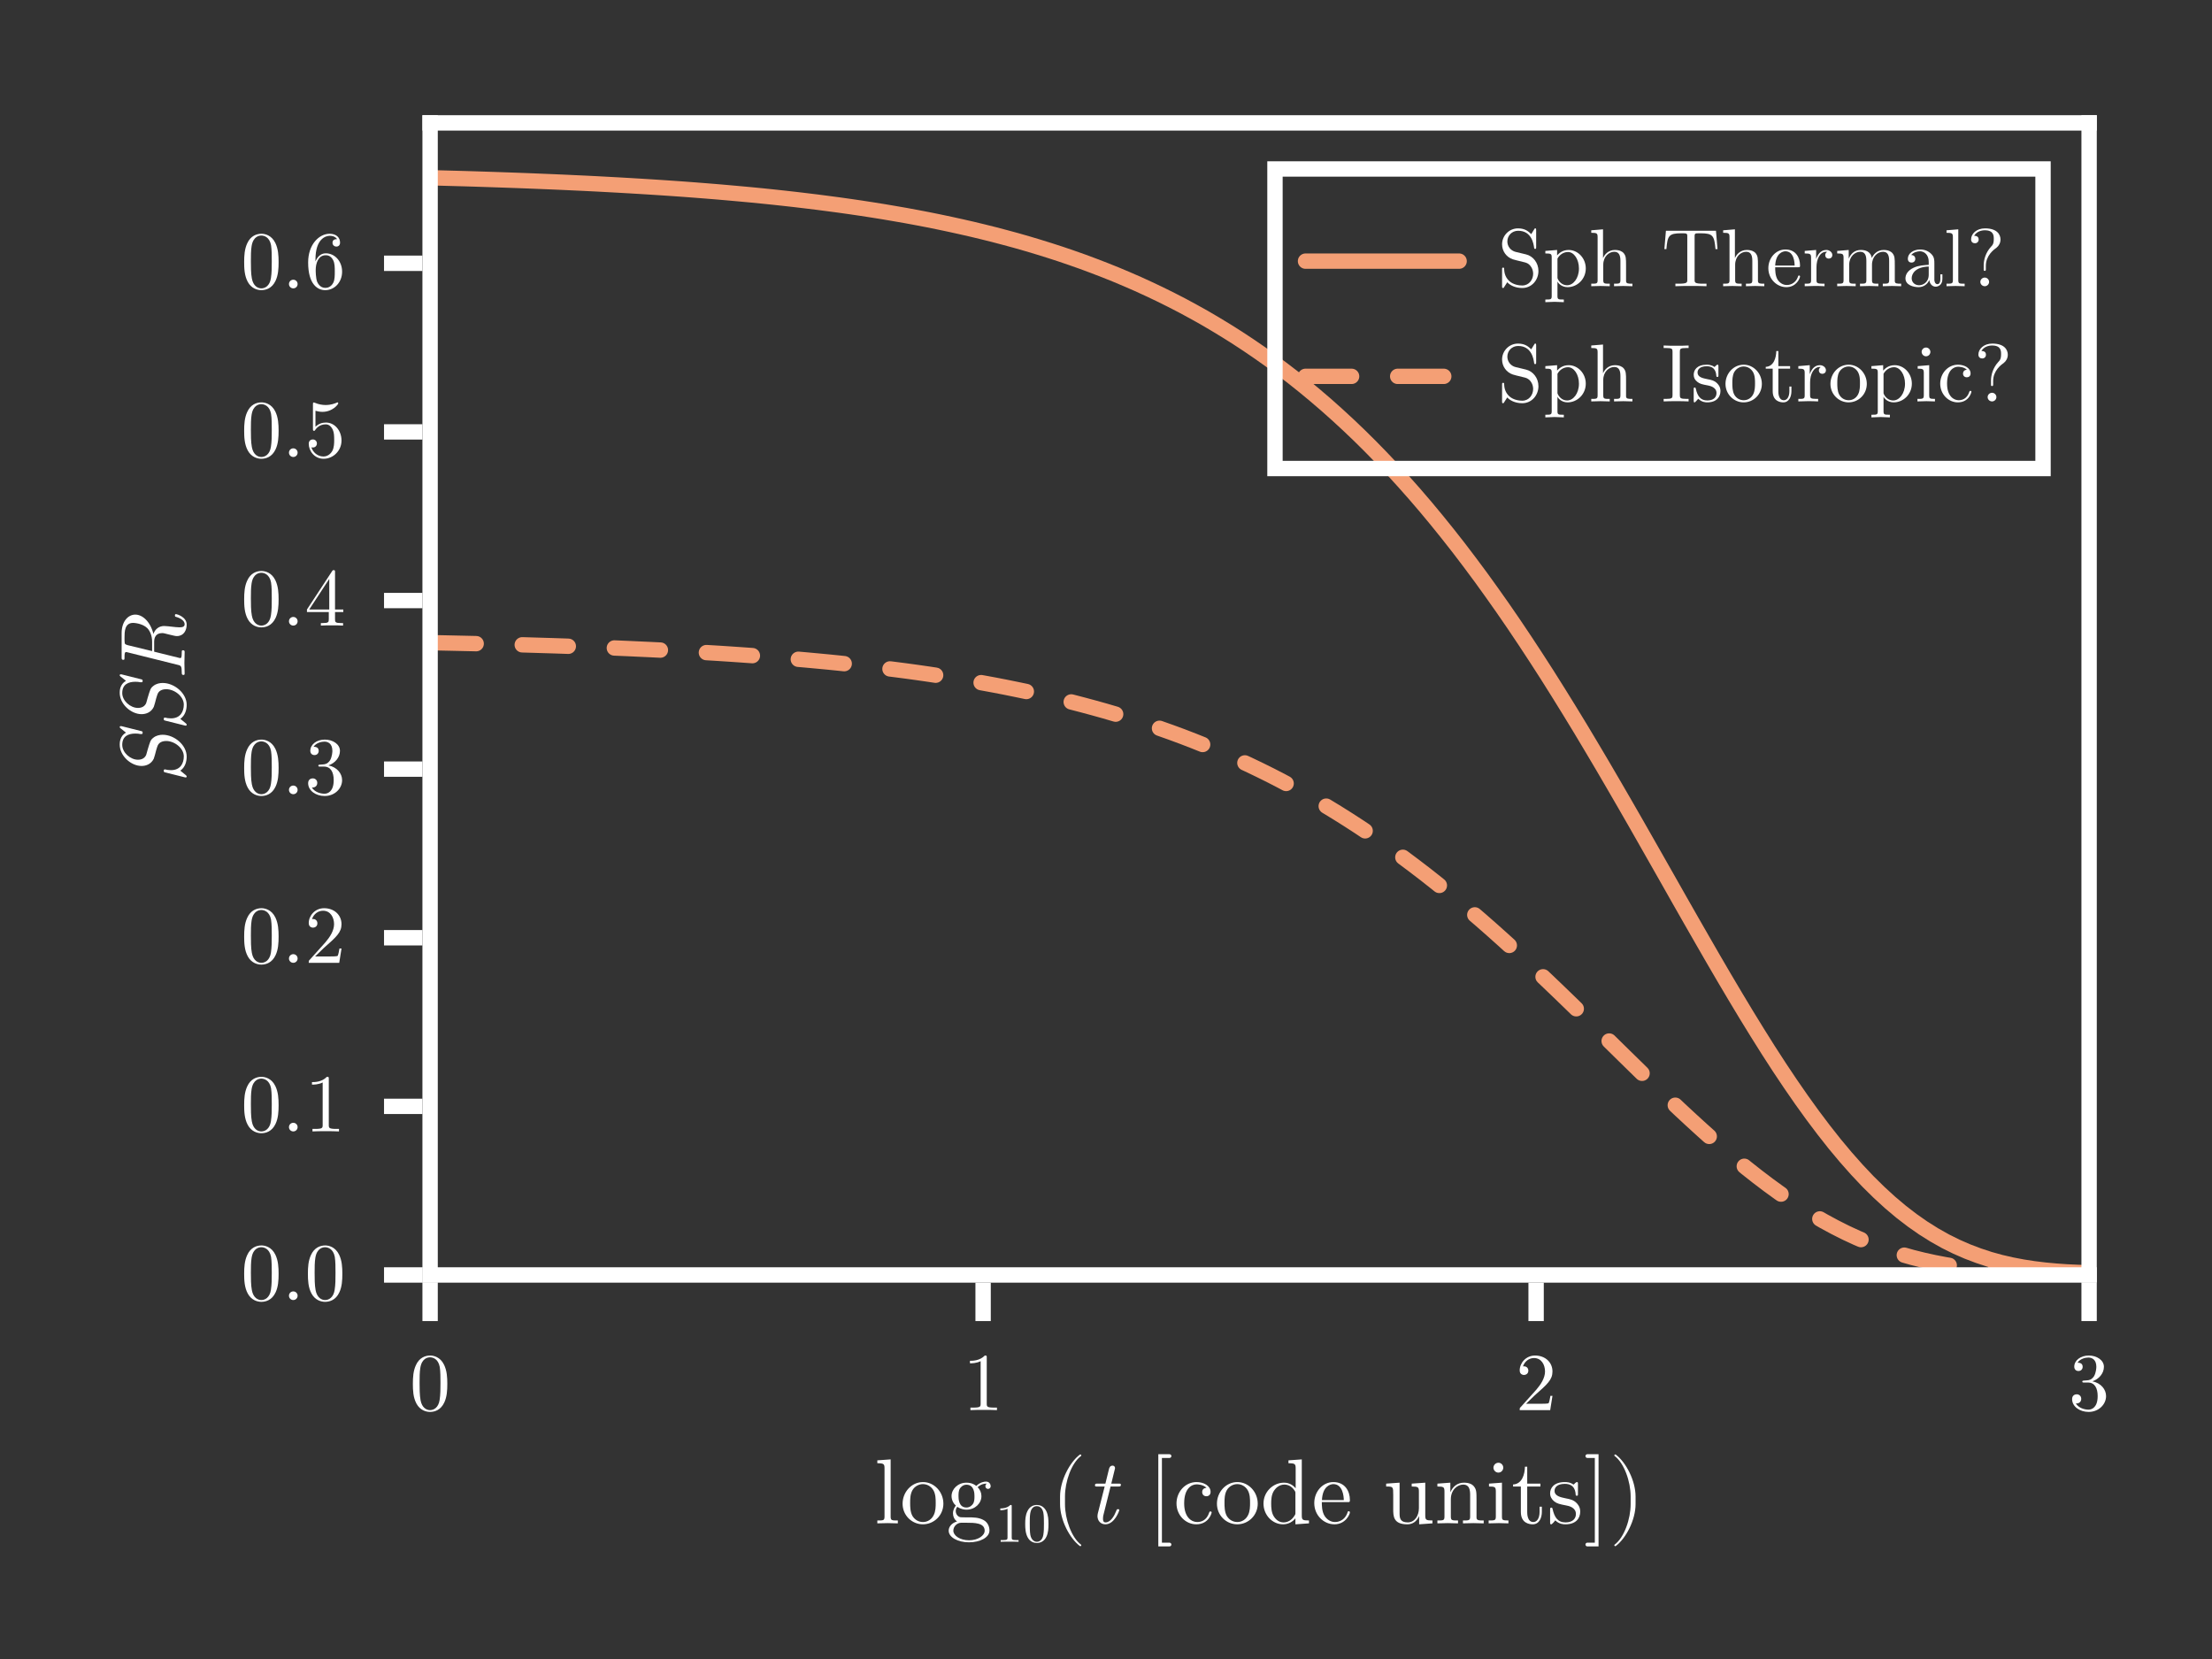 <?xml version="1.0" encoding="UTF-8"?>
<svg xmlns="http://www.w3.org/2000/svg" xmlns:xlink="http://www.w3.org/1999/xlink" width="288" height="216" viewBox="0 0 288 216">
<rect x="0" y="0" width="288" height="216" fill="#333333" stroke="none"/>
<defs>
<g>
<g id="glyph-0-0-046c8ca3">
<path d="M 3.062 0 L 3.062 -0.375 C 2.25 -0.375 2.125 -0.375 2.125 -0.906 L 2.125 -8.328 L 0.391 -8.203 L 0.391 -7.828 C 1.234 -7.828 1.328 -7.734 1.328 -7.156 L 1.328 -0.906 C 1.328 -0.375 1.203 -0.375 0.391 -0.375 L 0.391 0 L 1.734 -0.031 Z M 3.062 0 "/>
</g>
<g id="glyph-0-1-046c8ca3">
<path d="M 5.656 -2.562 C 5.656 -4.109 4.453 -5.375 3 -5.375 C 1.5 -5.375 0.344 -4.062 0.344 -2.562 C 0.344 -1.016 1.578 0.125 2.984 0.125 C 4.438 0.125 5.656 -1.047 5.656 -2.562 Z M 4.656 -2.656 C 4.656 -2.234 4.656 -1.578 4.391 -1.062 C 4.125 -0.516 3.594 -0.172 3 -0.172 C 2.484 -0.172 1.953 -0.422 1.625 -0.969 C 1.328 -1.5 1.328 -2.234 1.328 -2.656 C 1.328 -3.125 1.328 -3.781 1.625 -4.312 C 1.938 -4.859 2.516 -5.109 2.984 -5.109 C 3.516 -5.109 4.031 -4.844 4.344 -4.328 C 4.656 -3.812 4.656 -3.125 4.656 -2.656 Z M 4.656 -2.656 "/>
</g>
<g id="glyph-1-0-046c8ca3">
<path d="M 5.812 -4.844 C 5.812 -5.047 5.672 -5.438 5.203 -5.438 C 4.969 -5.438 4.438 -5.359 3.938 -4.875 C 3.438 -5.266 2.922 -5.297 2.656 -5.297 C 1.547 -5.297 0.719 -4.469 0.719 -3.547 C 0.719 -3.031 0.984 -2.562 1.281 -2.312 C 1.125 -2.141 0.906 -1.734 0.906 -1.312 C 0.906 -0.953 1.062 -0.484 1.438 -0.25 C 0.719 -0.047 0.344 0.469 0.344 0.953 C 0.344 1.812 1.531 2.469 2.984 2.469 C 4.406 2.469 5.656 1.859 5.656 0.922 C 5.656 0.5 5.484 -0.109 4.875 -0.438 C 4.234 -0.781 3.547 -0.781 2.812 -0.781 C 2.516 -0.781 1.984 -0.781 1.906 -0.797 C 1.531 -0.844 1.266 -1.219 1.266 -1.594 C 1.266 -1.641 1.266 -1.922 1.469 -2.156 C 1.938 -1.828 2.438 -1.781 2.656 -1.781 C 3.781 -1.781 4.609 -2.609 4.609 -3.547 C 4.609 -3.984 4.422 -4.422 4.109 -4.703 C 4.547 -5.109 4.984 -5.172 5.203 -5.172 C 5.203 -5.172 5.281 -5.172 5.312 -5.156 C 5.188 -5.109 5.125 -4.984 5.125 -4.844 C 5.125 -4.625 5.281 -4.484 5.469 -4.484 C 5.594 -4.484 5.812 -4.578 5.812 -4.844 Z M 3.703 -3.547 C 3.703 -3.234 3.703 -2.844 3.516 -2.547 C 3.422 -2.406 3.141 -2.062 2.656 -2.062 C 1.625 -2.062 1.625 -3.266 1.625 -3.547 C 1.625 -3.859 1.625 -4.25 1.812 -4.547 C 1.906 -4.688 2.188 -5.031 2.656 -5.031 C 3.703 -5.031 3.703 -3.828 3.703 -3.547 Z M 5.031 0.953 C 5.031 1.594 4.172 2.203 3 2.203 C 1.781 2.203 0.953 1.578 0.953 0.953 C 0.953 0.391 1.422 -0.047 1.938 -0.078 L 2.656 -0.078 C 3.688 -0.078 5.031 -0.078 5.031 0.953 Z M 5.031 0.953 "/>
</g>
<g id="glyph-1-1-046c8ca3">
<path d="M 3.078 2.766 C 3.078 2.625 2.969 2.516 2.828 2.516 L 1.844 2.516 L 1.844 -8.516 L 2.828 -8.516 C 2.969 -8.516 3.078 -8.625 3.078 -8.766 C 3.078 -8.891 2.969 -9 2.828 -9 L 1.375 -9 L 1.375 3 L 2.828 3 C 2.969 3 3.078 2.891 3.078 2.766 Z M 3.078 2.766 "/>
</g>
<g id="glyph-1-2-046c8ca3">
<path d="M 4.984 -1.422 C 4.984 -1.547 4.859 -1.547 4.828 -1.547 C 4.719 -1.547 4.688 -1.5 4.672 -1.422 C 4.312 -0.312 3.547 -0.172 3.094 -0.172 C 2.453 -0.172 1.406 -0.688 1.406 -2.609 C 1.406 -4.578 2.391 -5.078 3.031 -5.078 C 3.125 -5.078 3.891 -5.062 4.312 -4.625 C 3.812 -4.594 3.75 -4.234 3.75 -4.078 C 3.75 -3.766 3.953 -3.531 4.297 -3.531 C 4.609 -3.531 4.844 -3.734 4.844 -4.094 C 4.844 -4.906 3.938 -5.375 3.016 -5.375 C 1.516 -5.375 0.406 -4.078 0.406 -2.594 C 0.406 -1.062 1.594 0.125 2.984 0.125 C 4.594 0.125 4.984 -1.312 4.984 -1.422 Z M 4.984 -1.422 "/>
</g>
<g id="glyph-1-3-046c8ca3">
<path d="M 4.984 -1.422 C 4.984 -1.547 4.891 -1.578 4.828 -1.578 C 4.719 -1.578 4.688 -1.5 4.672 -1.406 C 4.25 -0.172 3.172 -0.172 3.047 -0.172 C 2.453 -0.172 1.969 -0.531 1.688 -0.969 C 1.328 -1.547 1.328 -2.344 1.328 -2.766 L 4.688 -2.766 C 4.938 -2.766 4.984 -2.766 4.984 -3.031 C 4.984 -4.219 4.328 -5.375 2.828 -5.375 C 1.438 -5.375 0.344 -4.141 0.344 -2.641 C 0.344 -1.031 1.594 0.125 2.969 0.125 C 4.438 0.125 4.984 -1.203 4.984 -1.422 Z M 4.188 -3.031 L 1.344 -3.031 C 1.422 -4.812 2.422 -5.109 2.828 -5.109 C 4.062 -5.109 4.188 -3.484 4.188 -3.031 Z M 4.188 -3.031 "/>
</g>
<g id="glyph-1-4-046c8ca3">
</g>
<g id="glyph-1-5-046c8ca3">
<path d="M 6.422 0 L 6.422 -0.375 C 5.797 -0.375 5.5 -0.375 5.484 -0.734 L 5.484 -3.031 C 5.484 -4.062 5.484 -4.422 5.109 -4.859 C 4.938 -5.062 4.547 -5.297 3.859 -5.297 C 2.969 -5.297 2.406 -4.781 2.078 -4.047 L 2.078 -5.297 L 0.391 -5.172 L 0.391 -4.797 C 1.219 -4.797 1.312 -4.719 1.312 -4.125 L 1.312 -0.906 C 1.312 -0.375 1.188 -0.375 0.391 -0.375 L 0.391 0 L 1.734 -0.031 L 3.078 0 L 3.078 -0.375 C 2.281 -0.375 2.141 -0.375 2.141 -0.906 L 2.141 -3.125 C 2.141 -4.375 3 -5.047 3.766 -5.047 C 4.531 -5.047 4.656 -4.391 4.656 -3.703 L 4.656 -0.906 C 4.656 -0.375 4.531 -0.375 3.719 -0.375 L 3.719 0 L 5.078 -0.031 Z M 6.422 0 "/>
</g>
<g id="glyph-1-6-046c8ca3">
<path d="M 2.969 0 L 2.969 -0.375 C 2.172 -0.375 2.125 -0.438 2.125 -0.906 L 2.125 -5.297 L 0.438 -5.172 L 0.438 -4.797 C 1.219 -4.797 1.328 -4.734 1.328 -4.141 L 1.328 -0.906 C 1.328 -0.375 1.203 -0.375 0.391 -0.375 L 0.391 0 L 1.719 -0.031 C 2.141 -0.031 2.562 -0.016 2.969 0 Z M 2.297 -7.25 C 2.297 -7.578 2.031 -7.891 1.672 -7.891 C 1.266 -7.891 1.016 -7.547 1.016 -7.25 C 1.016 -6.922 1.297 -6.609 1.656 -6.609 C 2.062 -6.609 2.297 -6.953 2.297 -7.25 Z M 2.297 -7.25 "/>
</g>
<g id="glyph-1-7-046c8ca3">
<path d="M 3.984 -1.484 L 3.984 -2.172 L 3.688 -2.172 L 3.688 -1.516 C 3.688 -0.625 3.328 -0.172 2.875 -0.172 C 2.078 -0.172 2.078 -1.266 2.078 -1.469 L 2.078 -4.797 L 3.797 -4.797 L 3.797 -5.172 L 2.078 -5.172 L 2.078 -7.375 L 1.781 -7.375 C 1.766 -6.391 1.406 -5.109 0.234 -5.062 L 0.234 -4.797 L 1.25 -4.797 L 1.25 -1.484 C 1.25 -0.016 2.359 0.125 2.797 0.125 C 3.641 0.125 3.984 -0.719 3.984 -1.484 Z M 3.984 -1.484 "/>
</g>
<g id="glyph-2-0-046c8ca3">
<path d="M 3.016 0 L 3.016 -0.219 L 2.781 -0.219 C 2.141 -0.219 2.125 -0.297 2.125 -0.562 L 2.125 -4.609 C 2.125 -4.781 2.125 -4.797 1.953 -4.797 C 1.5 -4.344 0.875 -4.344 0.641 -4.344 L 0.641 -4.109 C 0.781 -4.109 1.203 -4.109 1.578 -4.297 L 1.578 -0.562 C 1.578 -0.312 1.562 -0.219 0.922 -0.219 L 0.688 -0.219 L 0.688 0 C 0.938 -0.016 1.562 -0.016 1.844 -0.016 C 2.141 -0.016 2.766 -0.016 3.016 0 Z M 3.016 0 "/>
</g>
<g id="glyph-2-1-046c8ca3">
<path d="M 3.312 -2.312 C 3.312 -2.875 3.281 -3.453 3.031 -3.984 C 2.688 -4.688 2.109 -4.797 1.797 -4.797 C 1.375 -4.797 0.844 -4.609 0.547 -3.938 C 0.312 -3.438 0.281 -2.875 0.281 -2.312 C 0.281 -1.766 0.312 -1.109 0.609 -0.562 C 0.922 0.016 1.438 0.156 1.797 0.156 C 2.188 0.156 2.734 0 3.047 -0.672 C 3.281 -1.172 3.312 -1.734 3.312 -2.312 Z M 2.719 -2.391 C 2.719 -1.844 2.719 -1.359 2.641 -0.906 C 2.531 -0.219 2.125 0 1.797 0 C 1.516 0 1.094 -0.188 0.953 -0.875 C 0.875 -1.297 0.875 -1.969 0.875 -2.391 C 0.875 -2.859 0.875 -3.328 0.938 -3.719 C 1.078 -4.578 1.609 -4.641 1.797 -4.641 C 2.031 -4.641 2.5 -4.516 2.641 -3.797 C 2.719 -3.391 2.719 -2.844 2.719 -2.391 Z M 2.719 -2.391 "/>
</g>
<g id="glyph-3-0-046c8ca3">
<path d="M 3.984 2.859 C 3.984 2.812 3.953 2.781 3.938 2.766 C 2.688 1.828 1.859 -0.578 1.859 -2.5 L 1.859 -3.5 C 1.859 -5.422 2.688 -7.828 3.938 -8.766 C 3.953 -8.781 3.984 -8.812 3.984 -8.859 C 3.984 -8.922 3.922 -8.969 3.859 -8.969 C 3.844 -8.969 3.812 -8.969 3.797 -8.953 C 2.469 -7.953 1.219 -5.562 1.219 -3.5 L 1.219 -2.5 C 1.219 -0.438 2.469 1.953 3.797 2.953 C 3.812 2.969 3.844 2.969 3.859 2.969 C 3.922 2.969 3.984 2.922 3.984 2.859 Z M 3.984 2.859 "/>
</g>
<g id="glyph-3-1-046c8ca3">
</g>
<g id="glyph-3-2-046c8ca3">
<path d="M 5.656 -2.562 C 5.656 -4.109 4.453 -5.375 3 -5.375 C 1.5 -5.375 0.344 -4.062 0.344 -2.562 C 0.344 -1.016 1.578 0.125 2.984 0.125 C 4.438 0.125 5.656 -1.047 5.656 -2.562 Z M 4.656 -2.656 C 4.656 -2.234 4.656 -1.578 4.391 -1.062 C 4.125 -0.516 3.594 -0.172 3 -0.172 C 2.484 -0.172 1.953 -0.422 1.625 -0.969 C 1.328 -1.5 1.328 -2.234 1.328 -2.656 C 1.328 -3.125 1.328 -3.781 1.625 -4.312 C 1.938 -4.859 2.516 -5.109 2.984 -5.109 C 3.516 -5.109 4.031 -4.844 4.344 -4.328 C 4.656 -3.812 4.656 -3.125 4.656 -2.656 Z M 4.656 -2.656 "/>
</g>
<g id="glyph-3-3-046c8ca3">
<path d="M 6.328 0 L 6.328 -0.375 C 5.484 -0.375 5.391 -0.453 5.391 -1.047 L 5.391 -8.328 L 3.656 -8.203 L 3.656 -7.828 C 4.5 -7.828 4.594 -7.734 4.594 -7.156 L 4.594 -4.562 C 4.25 -4.984 3.734 -5.297 3.078 -5.297 C 1.672 -5.297 0.406 -4.125 0.406 -2.578 C 0.406 -1.062 1.578 0.125 2.953 0.125 C 3.719 0.125 4.266 -0.281 4.562 -0.656 L 4.562 0.125 Z M 4.562 -1.422 C 4.562 -1.203 4.562 -1.172 4.422 -0.969 C 4.062 -0.391 3.531 -0.125 3.016 -0.125 C 2.469 -0.125 2.047 -0.438 1.75 -0.906 C 1.438 -1.391 1.406 -2.078 1.406 -2.562 C 1.406 -3.016 1.422 -3.734 1.781 -4.266 C 2.031 -4.641 2.484 -5.047 3.125 -5.047 C 3.547 -5.047 4.062 -4.859 4.422 -4.312 C 4.562 -4.109 4.562 -4.094 4.562 -3.875 Z M 4.562 -1.422 "/>
</g>
<g id="glyph-3-4-046c8ca3">
<path d="M 6.422 0 L 6.422 -0.375 C 5.578 -0.375 5.484 -0.453 5.484 -1.047 L 5.484 -5.297 L 3.719 -5.172 L 3.719 -4.797 C 4.562 -4.797 4.656 -4.719 4.656 -4.125 L 4.656 -1.984 C 4.656 -0.953 4.078 -0.125 3.203 -0.125 C 2.203 -0.125 2.141 -0.703 2.141 -1.312 L 2.141 -5.297 L 0.391 -5.172 L 0.391 -4.797 C 1.312 -4.797 1.312 -4.766 1.312 -3.703 L 1.312 -1.891 C 1.312 -0.953 1.312 0.125 3.141 0.125 C 3.812 0.125 4.344 -0.203 4.688 -0.953 L 4.688 0.125 Z M 6.422 0 "/>
</g>
<g id="glyph-3-5-046c8ca3">
<path d="M 4.312 -1.531 C 4.312 -2.172 3.953 -2.531 3.812 -2.672 C 3.422 -3.062 2.953 -3.156 2.453 -3.25 C 1.781 -3.391 0.969 -3.547 0.969 -4.234 C 0.969 -4.656 1.281 -5.141 2.312 -5.141 C 3.641 -5.141 3.703 -4.062 3.719 -3.703 C 3.734 -3.594 3.859 -3.594 3.859 -3.594 C 4.016 -3.594 4.016 -3.641 4.016 -3.875 L 4.016 -5.094 C 4.016 -5.297 4.016 -5.375 3.891 -5.375 C 3.828 -5.375 3.797 -5.375 3.641 -5.234 C 3.609 -5.188 3.484 -5.078 3.438 -5.047 C 2.984 -5.375 2.5 -5.375 2.312 -5.375 C 0.859 -5.375 0.391 -4.578 0.391 -3.906 C 0.391 -3.484 0.594 -3.141 0.906 -2.875 C 1.297 -2.562 1.625 -2.5 2.5 -2.328 C 2.766 -2.281 3.75 -2.094 3.75 -1.219 C 3.75 -0.609 3.328 -0.125 2.391 -0.125 C 1.375 -0.125 0.953 -0.812 0.719 -1.844 C 0.688 -1.984 0.672 -2.047 0.547 -2.047 C 0.391 -2.047 0.391 -1.953 0.391 -1.734 L 0.391 -0.156 C 0.391 0.047 0.391 0.125 0.531 0.125 C 0.594 0.125 0.594 0.125 0.828 -0.109 C 0.859 -0.125 0.859 -0.156 1.062 -0.391 C 1.594 0.125 2.141 0.125 2.391 0.125 C 3.766 0.125 4.312 -0.672 4.312 -1.531 Z M 4.312 -1.531 "/>
</g>
<g id="glyph-4-0-046c8ca3">
<path d="M 4.266 -1.719 C 4.266 -1.844 4.172 -1.844 4.094 -1.844 C 3.953 -1.844 3.953 -1.828 3.859 -1.609 C 3.641 -1.031 3.156 -0.125 2.469 -0.125 C 2.141 -0.125 2.141 -0.438 2.141 -0.625 C 2.141 -0.703 2.141 -0.906 2.234 -1.234 L 3.125 -4.797 L 4.141 -4.797 C 4.344 -4.797 4.469 -4.797 4.469 -5.031 C 4.469 -5.172 4.375 -5.172 4.172 -5.172 L 3.219 -5.172 L 3.656 -6.953 C 3.703 -7.109 3.703 -7.141 3.703 -7.203 C 3.703 -7.453 3.5 -7.516 3.391 -7.516 C 3.078 -7.516 2.969 -7.266 2.922 -7.078 L 2.453 -5.172 L 1.422 -5.172 C 1.219 -5.172 1.094 -5.172 1.094 -4.938 C 1.094 -4.797 1.203 -4.797 1.391 -4.797 L 2.359 -4.797 L 1.484 -1.359 C 1.469 -1.312 1.422 -1.109 1.422 -0.953 C 1.422 -0.344 1.828 0.125 2.453 0.125 C 3.656 0.125 4.266 -1.656 4.266 -1.719 Z M 4.266 -1.719 "/>
</g>
<g id="glyph-5-0-046c8ca3">
<path d="M 1.969 3 L 1.969 -9 L 0.5 -9 C 0.375 -9 0.266 -8.891 0.266 -8.766 C 0.266 -8.625 0.375 -8.516 0.5 -8.516 L 1.484 -8.516 L 1.484 2.516 L 0.5 2.516 C 0.375 2.516 0.266 2.625 0.266 2.766 C 0.266 2.891 0.375 3 0.5 3 Z M 1.969 3 "/>
</g>
<g id="glyph-5-1-046c8ca3">
<path d="M 3.453 -2.5 L 3.453 -3.5 C 3.453 -5.562 2.203 -7.953 0.875 -8.953 C 0.859 -8.969 0.828 -8.969 0.797 -8.969 C 0.75 -8.969 0.688 -8.922 0.688 -8.859 C 0.688 -8.812 0.703 -8.781 0.734 -8.766 C 1.984 -7.828 2.812 -5.422 2.812 -3.5 L 2.812 -2.5 C 2.812 -0.578 1.984 1.828 0.734 2.766 C 0.703 2.781 0.688 2.812 0.688 2.859 C 0.688 2.922 0.75 2.969 0.797 2.969 C 0.828 2.969 0.859 2.969 0.875 2.953 C 2.203 1.953 3.453 -0.438 3.453 -2.5 Z M 3.453 -2.5 "/>
</g>
<g id="glyph-6-0-046c8ca3">
<path d="M 4.906 -3.422 C 4.906 -4.266 4.859 -5.125 4.484 -5.906 C 3.984 -6.938 3.109 -7.109 2.672 -7.109 C 2.031 -7.109 1.25 -6.828 0.812 -5.844 C 0.469 -5.094 0.422 -4.266 0.422 -3.422 C 0.422 -2.609 0.453 -1.656 0.891 -0.844 C 1.359 0.016 2.141 0.234 2.656 0.234 C 3.234 0.234 4.047 0.016 4.516 -1 C 4.859 -1.734 4.906 -2.578 4.906 -3.422 Z M 4.016 -3.547 C 4.016 -2.75 4.016 -2.016 3.906 -1.328 C 3.75 -0.312 3.141 0 2.656 0 C 2.234 0 1.609 -0.266 1.422 -1.297 C 1.297 -1.938 1.297 -2.906 1.297 -3.547 C 1.297 -4.219 1.297 -4.938 1.391 -5.5 C 1.594 -6.781 2.391 -6.875 2.656 -6.875 C 3.016 -6.875 3.719 -6.688 3.922 -5.625 C 4.016 -5.031 4.016 -4.219 4.016 -3.547 Z M 4.016 -3.547 "/>
</g>
<g id="glyph-6-1-046c8ca3">
<path d="M 2.047 -0.562 C 2.047 -0.875 1.797 -1.125 1.484 -1.125 C 1.172 -1.125 0.922 -0.875 0.922 -0.562 C 0.922 -0.25 1.172 0 1.484 0 C 1.797 0 2.047 -0.25 2.047 -0.562 Z M 2.047 -0.562 "/>
</g>
<g id="glyph-6-2-046c8ca3">
<path d="M 7.312 -4.828 L 7.109 -7.219 L 0.594 -7.219 L 0.391 -4.828 L 0.656 -4.828 C 0.797 -6.547 0.953 -6.891 2.578 -6.891 C 2.766 -6.891 3.047 -6.891 3.141 -6.875 C 3.375 -6.828 3.375 -6.719 3.375 -6.469 L 3.375 -0.844 C 3.375 -0.484 3.375 -0.328 2.25 -0.328 L 1.828 -0.328 L 1.828 0 C 2.266 -0.031 3.344 -0.031 3.844 -0.031 C 4.328 -0.031 5.438 -0.031 5.875 0 L 5.875 -0.328 L 5.438 -0.328 C 4.328 -0.328 4.328 -0.484 4.328 -0.844 L 4.328 -6.469 C 4.328 -6.688 4.328 -6.828 4.516 -6.875 C 4.625 -6.891 4.922 -6.891 5.125 -6.891 C 6.734 -6.891 6.891 -6.547 7.047 -4.828 Z M 7.312 -4.828 "/>
</g>
<g id="glyph-6-3-046c8ca3">
<path d="M 2.719 0 L 2.719 -0.328 C 2 -0.328 1.891 -0.328 1.891 -0.812 L 1.891 -7.406 L 0.359 -7.281 L 0.359 -6.953 C 1.094 -6.953 1.188 -6.891 1.188 -6.359 L 1.188 -0.812 C 1.188 -0.328 1.062 -0.328 0.359 -0.328 L 0.359 0 L 1.531 -0.031 Z M 2.719 0 "/>
</g>
<g id="glyph-6-4-046c8ca3">
<path d="M 4.422 -6.078 C 4.422 -6.703 4 -7.531 2.406 -7.531 C 1.266 -7.531 0.594 -6.797 0.594 -6.109 C 0.594 -5.734 0.844 -5.594 1.094 -5.594 C 1.391 -5.594 1.578 -5.812 1.578 -6.078 C 1.578 -6.562 1.125 -6.562 0.984 -6.562 C 1.312 -7.125 1.938 -7.281 2.375 -7.281 C 3.547 -7.281 3.547 -6.562 3.547 -6.141 C 3.547 -5.516 3.375 -5.328 3.188 -5.141 C 2.469 -4.359 2.234 -3.391 2.234 -2.734 L 2.234 -2.25 C 2.234 -2.062 2.234 -2 2.375 -2 C 2.516 -2 2.516 -2.094 2.516 -2.281 L 2.516 -2.656 C 2.516 -4 3.547 -4.766 3.922 -5.031 C 4.203 -5.25 4.422 -5.641 4.422 -6.078 Z M 2.938 -0.562 C 2.938 -0.875 2.672 -1.125 2.375 -1.125 C 2.062 -1.125 1.797 -0.875 1.797 -0.562 C 1.797 -0.25 2.062 0 2.375 0 C 2.672 0 2.938 -0.25 2.938 -0.562 Z M 2.938 -0.562 "/>
</g>
<g id="glyph-7-0-046c8ca3">
<path d="M 4.469 0 L 4.469 -0.328 L 4.125 -0.328 C 3.172 -0.328 3.141 -0.453 3.141 -0.844 L 3.141 -6.828 C 3.141 -7.094 3.141 -7.109 2.891 -7.109 C 2.234 -6.422 1.297 -6.422 0.953 -6.422 L 0.953 -6.094 C 1.156 -6.094 1.797 -6.094 2.344 -6.375 L 2.344 -0.844 C 2.344 -0.453 2.312 -0.328 1.359 -0.328 L 1.016 -0.328 L 1.016 0 C 1.391 -0.031 2.312 -0.031 2.75 -0.031 C 3.172 -0.031 4.094 -0.031 4.469 0 Z M 4.469 0 "/>
</g>
<g id="glyph-7-1-046c8ca3">
<path d="M 4.797 -1.859 L 4.531 -1.859 C 4.469 -1.531 4.391 -1.062 4.297 -0.906 C 4.219 -0.828 3.516 -0.828 3.281 -0.828 L 1.359 -0.828 L 2.484 -1.922 C 4.156 -3.391 4.797 -3.969 4.797 -5.031 C 4.797 -6.25 3.828 -7.109 2.531 -7.109 C 1.328 -7.109 0.531 -6.125 0.531 -5.172 C 0.531 -4.578 1.062 -4.578 1.094 -4.578 C 1.281 -4.578 1.656 -4.703 1.656 -5.141 C 1.656 -5.422 1.469 -5.703 1.094 -5.703 C 1 -5.703 0.984 -5.703 0.953 -5.688 C 1.188 -6.375 1.766 -6.781 2.391 -6.781 C 3.359 -6.781 3.828 -5.906 3.828 -5.031 C 3.828 -4.188 3.281 -3.344 2.703 -2.672 L 0.656 -0.391 C 0.531 -0.281 0.531 -0.25 0.531 0 L 4.5 0 Z M 4.797 -1.859 "/>
</g>
<g id="glyph-7-2-046c8ca3">
</g>
<g id="glyph-7-3-046c8ca3">
<path d="M 5.703 0 L 5.703 -0.328 C 5.156 -0.328 4.891 -0.328 4.875 -0.656 L 4.875 -2.688 C 4.875 -3.609 4.875 -3.938 4.547 -4.328 C 4.391 -4.5 4.047 -4.719 3.422 -4.719 C 2.531 -4.719 2.062 -4.078 1.891 -3.688 L 1.875 -3.688 L 1.875 -7.406 L 0.344 -7.281 L 0.344 -6.953 C 1.094 -6.953 1.172 -6.891 1.172 -6.359 L 1.172 -0.812 C 1.172 -0.328 1.062 -0.328 0.344 -0.328 L 0.344 0 L 1.547 -0.031 L 2.75 0 L 2.75 -0.328 C 2.031 -0.328 1.906 -0.328 1.906 -0.812 L 1.906 -2.781 C 1.906 -3.891 2.672 -4.484 3.344 -4.484 C 4.016 -4.484 4.141 -3.906 4.141 -3.297 L 4.141 -0.812 C 4.141 -0.328 4.016 -0.328 3.312 -0.328 L 3.312 0 L 4.516 -0.031 Z M 5.703 0 "/>
</g>
<g id="glyph-7-4-046c8ca3">
<path d="M 5.156 -0.953 L 5.156 -1.547 L 4.891 -1.547 L 4.891 -0.953 C 4.891 -0.328 4.625 -0.266 4.5 -0.266 C 4.156 -0.266 4.109 -0.75 4.109 -0.797 L 4.109 -2.938 C 4.109 -3.391 4.109 -3.797 3.719 -4.188 C 3.312 -4.609 2.781 -4.781 2.266 -4.781 C 1.391 -4.781 0.656 -4.281 0.656 -3.578 C 0.656 -3.25 0.859 -3.078 1.141 -3.078 C 1.438 -3.078 1.625 -3.281 1.625 -3.562 C 1.625 -3.688 1.578 -4.047 1.094 -4.062 C 1.375 -4.422 1.906 -4.547 2.234 -4.547 C 2.766 -4.547 3.375 -4.125 3.375 -3.188 L 3.375 -2.781 C 2.828 -2.75 2.078 -2.719 1.406 -2.406 C 0.609 -2.031 0.344 -1.484 0.344 -1.016 C 0.344 -0.156 1.375 0.125 2.047 0.125 C 2.75 0.125 3.25 -0.312 3.453 -0.812 C 3.484 -0.391 3.781 0.062 4.281 0.062 C 4.5 0.062 5.156 -0.078 5.156 -0.953 Z M 3.375 -1.5 C 3.375 -0.484 2.609 -0.125 2.125 -0.125 C 1.594 -0.125 1.156 -0.484 1.156 -1.031 C 1.156 -1.609 1.609 -2.5 3.375 -2.562 Z M 3.375 -1.5 "/>
</g>
<g id="glyph-8-0-046c8ca3">
<path d="M 4.875 -1.828 C 4.875 -2.703 4.203 -3.531 3.094 -3.75 C 3.969 -4.047 4.594 -4.797 4.594 -5.641 C 4.594 -6.516 3.656 -7.109 2.625 -7.109 C 1.547 -7.109 0.734 -6.469 0.734 -5.656 C 0.734 -5.297 0.969 -5.094 1.281 -5.094 C 1.609 -5.094 1.828 -5.328 1.828 -5.641 C 1.828 -6.172 1.328 -6.172 1.156 -6.172 C 1.5 -6.703 2.203 -6.844 2.578 -6.844 C 3.016 -6.844 3.609 -6.609 3.609 -5.641 C 3.609 -5.516 3.578 -4.891 3.312 -4.422 C 2.984 -3.922 2.625 -3.891 2.359 -3.875 C 2.266 -3.859 2.016 -3.844 1.938 -3.844 C 1.859 -3.828 1.781 -3.828 1.781 -3.719 C 1.781 -3.594 1.859 -3.594 2.031 -3.594 L 2.516 -3.594 C 3.391 -3.594 3.781 -2.875 3.781 -1.828 C 3.781 -0.375 3.047 -0.062 2.578 -0.062 C 2.109 -0.062 1.312 -0.25 0.938 -0.875 C 1.312 -0.828 1.641 -1.062 1.641 -1.469 C 1.641 -1.844 1.359 -2.062 1.047 -2.062 C 0.797 -2.062 0.453 -1.906 0.453 -1.438 C 0.453 -0.469 1.438 0.234 2.609 0.234 C 3.906 0.234 4.875 -0.734 4.875 -1.828 Z M 4.875 -1.828 "/>
</g>
<g id="glyph-9-0-046c8ca3">
<path d="M -2.859 -6.453 C -3.203 -6.453 -3.703 -6.375 -4.078 -6.062 C -4.453 -5.766 -4.484 -5.609 -4.828 -4.469 C -4.891 -4.25 -4.984 -3.875 -5.016 -3.812 C -5.203 -3.406 -5.578 -3.203 -6.078 -3.203 C -7.062 -3.203 -8.125 -4.125 -8.125 -5.141 C -8.125 -6.281 -7.312 -6.609 -6.422 -6.609 C -6.109 -6.609 -6.031 -6.594 -5.766 -6.547 L -5.594 -6.547 C -5.469 -6.547 -5.469 -6.656 -5.469 -6.719 C -5.469 -6.859 -5.484 -6.891 -5.688 -6.938 L -8.172 -7.562 C -8.219 -7.578 -8.297 -7.578 -8.344 -7.578 C -8.344 -7.578 -8.453 -7.578 -8.453 -7.453 C -8.453 -7.391 -8.453 -7.375 -8.312 -7.266 L -7.641 -6.734 C -8.453 -6.266 -8.453 -5.406 -8.453 -5.172 C -8.453 -3.703 -6.984 -2.391 -5.609 -2.391 C -4.984 -2.391 -4.344 -2.656 -4.016 -3.344 C -3.984 -3.422 -3.906 -3.688 -3.859 -3.859 L -3.703 -4.453 C -3.516 -5.078 -3.484 -5.172 -3.266 -5.375 C -3.094 -5.516 -2.828 -5.641 -2.406 -5.641 C -1.312 -5.641 -0.109 -4.703 -0.109 -3.641 C -0.109 -2.734 -0.547 -1.844 -1.781 -1.844 C -2.062 -1.844 -2.391 -1.891 -2.516 -1.938 L -2.594 -1.938 C -2.719 -1.938 -2.719 -1.844 -2.719 -1.766 C -2.719 -1.625 -2.703 -1.594 -2.516 -1.547 L -0.016 -0.922 C 0.078 -0.906 0.109 -0.891 0.141 -0.891 C 0.219 -0.891 0.266 -0.953 0.266 -1.016 C 0.266 -1.109 0.234 -1.109 0.125 -1.219 C -0.031 -1.344 -0.406 -1.656 -0.562 -1.781 C 0.078 -2.219 0.266 -2.984 0.266 -3.609 C 0.266 -5.125 -1.344 -6.453 -2.859 -6.453 Z M -2.859 -6.453 "/>
</g>
<g id="glyph-10-0-046c8ca3">
<path d="M -2.859 -6.453 C -3.203 -6.453 -3.703 -6.375 -4.078 -6.062 C -4.453 -5.766 -4.484 -5.609 -4.828 -4.469 C -4.891 -4.25 -4.984 -3.875 -5.016 -3.812 C -5.203 -3.406 -5.578 -3.203 -6.078 -3.203 C -7.062 -3.203 -8.125 -4.125 -8.125 -5.141 C -8.125 -6.281 -7.312 -6.609 -6.422 -6.609 C -6.109 -6.609 -6.031 -6.594 -5.766 -6.547 L -5.594 -6.547 C -5.469 -6.547 -5.469 -6.656 -5.469 -6.719 C -5.469 -6.859 -5.484 -6.891 -5.688 -6.938 L -8.172 -7.562 C -8.219 -7.578 -8.297 -7.578 -8.344 -7.578 C -8.344 -7.578 -8.453 -7.578 -8.453 -7.453 C -8.453 -7.391 -8.453 -7.375 -8.312 -7.266 L -7.641 -6.734 C -8.453 -6.266 -8.453 -5.406 -8.453 -5.172 C -8.453 -3.703 -6.984 -2.391 -5.609 -2.391 C -4.984 -2.391 -4.344 -2.656 -4.016 -3.344 C -3.984 -3.422 -3.906 -3.688 -3.859 -3.859 L -3.703 -4.453 C -3.516 -5.078 -3.484 -5.172 -3.266 -5.375 C -3.094 -5.516 -2.828 -5.641 -2.406 -5.641 C -1.312 -5.641 -0.109 -4.703 -0.109 -3.641 C -0.109 -2.734 -0.547 -1.844 -1.781 -1.844 C -2.062 -1.844 -2.391 -1.891 -2.516 -1.938 L -2.594 -1.938 C -2.719 -1.938 -2.719 -1.844 -2.719 -1.766 C -2.719 -1.625 -2.703 -1.594 -2.516 -1.547 L -0.016 -0.922 C 0.078 -0.906 0.109 -0.891 0.141 -0.891 C 0.219 -0.891 0.266 -0.953 0.266 -1.016 C 0.266 -1.109 0.234 -1.109 0.125 -1.219 C -0.031 -1.344 -0.406 -1.656 -0.562 -1.781 C 0.078 -2.219 0.266 -2.984 0.266 -3.609 C 0.266 -5.125 -1.344 -6.453 -2.859 -6.453 Z M -2.859 -6.453 "/>
</g>
<g id="glyph-11-0-046c8ca3">
<path d="M -1.109 -8.672 C -1.188 -8.672 -1.266 -8.656 -1.266 -8.5 C -1.266 -8.344 -1.203 -8.328 -1.062 -8.297 C -0.391 -8.094 0 -7.734 0 -7.359 C 0 -7 -0.328 -6.953 -0.703 -6.953 C -1.016 -6.953 -1.312 -7 -1.625 -7.031 C -1.891 -7.062 -2.422 -7.125 -2.672 -7.125 C -3.344 -7.125 -3.859 -6.703 -4.062 -6.094 C -4.5 -7.797 -5.547 -8.609 -6.422 -8.609 C -7.375 -8.609 -8.203 -7.703 -8.203 -6.203 L -8.203 -3.031 C -8.203 -2.844 -8.203 -2.719 -7.969 -2.719 C -7.828 -2.719 -7.828 -2.812 -7.828 -3.031 C -7.828 -3.406 -7.828 -3.734 -7.625 -3.734 C -7.578 -3.734 -7.562 -3.734 -7.391 -3.688 L -0.875 -2.062 C -0.469 -1.969 -0.375 -1.891 -0.375 -1.078 C -0.375 -0.891 -0.375 -0.75 -0.141 -0.75 C 0 -0.75 0 -0.891 0 -0.922 C 0 -1.375 -0.031 -1.859 -0.031 -2.312 C -0.031 -2.781 0 -3.281 0 -3.75 C 0 -3.828 0 -3.969 -0.219 -3.969 C -0.375 -3.969 -0.375 -3.891 -0.375 -3.641 C -0.375 -2.953 -0.469 -2.953 -0.578 -2.953 C -0.625 -2.953 -0.641 -2.953 -0.812 -3 L -3.969 -3.781 L -3.969 -5.078 C -3.969 -5.578 -3.781 -6.203 -2.922 -6.203 C -2.75 -6.203 -2.641 -6.172 -1.969 -6 C -1.406 -5.875 -1.234 -5.812 -1.016 -5.812 C -0.125 -5.812 0.266 -6.547 0.266 -7.312 C 0.266 -8.312 -1.016 -8.672 -1.109 -8.672 Z M -6.703 -7.531 C -6.625 -7.531 -5.516 -7.484 -4.859 -6.844 C -4.516 -6.484 -4.234 -5.875 -4.234 -5.062 L -4.234 -3.859 L -7.391 -4.625 C -7.75 -4.719 -7.781 -4.812 -7.797 -4.891 C -7.828 -4.984 -7.828 -5.359 -7.828 -5.594 C -7.828 -6.359 -7.828 -7.531 -6.703 -7.531 Z M -6.703 -7.531 "/>
</g>
<g id="glyph-12-0-046c8ca3">
<path d="M 4.906 -3.422 C 4.906 -4.266 4.859 -5.125 4.484 -5.906 C 3.984 -6.938 3.109 -7.109 2.672 -7.109 C 2.031 -7.109 1.25 -6.828 0.812 -5.844 C 0.469 -5.094 0.422 -4.266 0.422 -3.422 C 0.422 -2.609 0.453 -1.656 0.891 -0.844 C 1.359 0.016 2.141 0.234 2.656 0.234 C 3.234 0.234 4.047 0.016 4.516 -1 C 4.859 -1.734 4.906 -2.578 4.906 -3.422 Z M 4.016 -3.547 C 4.016 -2.75 4.016 -2.016 3.906 -1.328 C 3.75 -0.312 3.141 0 2.656 0 C 2.234 0 1.609 -0.266 1.422 -1.297 C 1.297 -1.938 1.297 -2.906 1.297 -3.547 C 1.297 -4.219 1.297 -4.938 1.391 -5.5 C 1.594 -6.781 2.391 -6.875 2.656 -6.875 C 3.016 -6.875 3.719 -6.688 3.922 -5.625 C 4.016 -5.031 4.016 -4.219 4.016 -3.547 Z M 4.016 -3.547 "/>
</g>
<g id="glyph-13-0-046c8ca3">
<path d="M 4.906 -3.422 C 4.906 -4.266 4.859 -5.125 4.484 -5.906 C 3.984 -6.938 3.109 -7.109 2.672 -7.109 C 2.031 -7.109 1.25 -6.828 0.812 -5.844 C 0.469 -5.094 0.422 -4.266 0.422 -3.422 C 0.422 -2.609 0.453 -1.656 0.891 -0.844 C 1.359 0.016 2.141 0.234 2.656 0.234 C 3.234 0.234 4.047 0.016 4.516 -1 C 4.859 -1.734 4.906 -2.578 4.906 -3.422 Z M 4.016 -3.547 C 4.016 -2.75 4.016 -2.016 3.906 -1.328 C 3.75 -0.312 3.141 0 2.656 0 C 2.234 0 1.609 -0.266 1.422 -1.297 C 1.297 -1.938 1.297 -2.906 1.297 -3.547 C 1.297 -4.219 1.297 -4.938 1.391 -5.5 C 1.594 -6.781 2.391 -6.875 2.656 -6.875 C 3.016 -6.875 3.719 -6.688 3.922 -5.625 C 4.016 -5.031 4.016 -4.219 4.016 -3.547 Z M 4.016 -3.547 "/>
</g>
<g id="glyph-13-1-046c8ca3">
<path d="M 4.469 0 L 4.469 -0.328 L 4.125 -0.328 C 3.172 -0.328 3.141 -0.453 3.141 -0.844 L 3.141 -6.828 C 3.141 -7.094 3.141 -7.109 2.891 -7.109 C 2.234 -6.422 1.297 -6.422 0.953 -6.422 L 0.953 -6.094 C 1.156 -6.094 1.797 -6.094 2.344 -6.375 L 2.344 -0.844 C 2.344 -0.453 2.312 -0.328 1.359 -0.328 L 1.016 -0.328 L 1.016 0 C 1.391 -0.031 2.312 -0.031 2.75 -0.031 C 3.172 -0.031 4.094 -0.031 4.469 0 Z M 4.469 0 "/>
</g>
<g id="glyph-13-2-046c8ca3">
<path d="M 4.875 -1.828 C 4.875 -2.703 4.203 -3.531 3.094 -3.75 C 3.969 -4.047 4.594 -4.797 4.594 -5.641 C 4.594 -6.516 3.656 -7.109 2.625 -7.109 C 1.547 -7.109 0.734 -6.469 0.734 -5.656 C 0.734 -5.297 0.969 -5.094 1.281 -5.094 C 1.609 -5.094 1.828 -5.328 1.828 -5.641 C 1.828 -6.172 1.328 -6.172 1.156 -6.172 C 1.5 -6.703 2.203 -6.844 2.578 -6.844 C 3.016 -6.844 3.609 -6.609 3.609 -5.641 C 3.609 -5.516 3.578 -4.891 3.312 -4.422 C 2.984 -3.922 2.625 -3.891 2.359 -3.875 C 2.266 -3.859 2.016 -3.844 1.938 -3.844 C 1.859 -3.828 1.781 -3.828 1.781 -3.719 C 1.781 -3.594 1.859 -3.594 2.031 -3.594 L 2.516 -3.594 C 3.391 -3.594 3.781 -2.875 3.781 -1.828 C 3.781 -0.375 3.047 -0.062 2.578 -0.062 C 2.109 -0.062 1.312 -0.25 0.938 -0.875 C 1.312 -0.828 1.641 -1.062 1.641 -1.469 C 1.641 -1.844 1.359 -2.062 1.047 -2.062 C 0.797 -2.062 0.453 -1.906 0.453 -1.438 C 0.453 -0.469 1.438 0.234 2.609 0.234 C 3.906 0.234 4.875 -0.734 4.875 -1.828 Z M 4.875 -1.828 "/>
</g>
<g id="glyph-13-3-046c8ca3">
<path d="M 5.031 -1.766 L 5.031 -2.094 L 3.953 -2.094 L 3.953 -6.953 C 3.953 -7.156 3.953 -7.219 3.781 -7.219 C 3.688 -7.219 3.656 -7.219 3.578 -7.094 L 0.297 -2.094 L 0.297 -1.766 L 3.141 -1.766 L 3.141 -0.828 C 3.141 -0.453 3.109 -0.328 2.328 -0.328 L 2.109 -0.328 L 2.109 0 C 2.547 -0.031 3.094 -0.031 3.547 -0.031 C 3.984 -0.031 4.562 -0.031 5 0 L 5 -0.328 L 4.766 -0.328 C 3.984 -0.328 3.953 -0.453 3.953 -0.828 L 3.953 -1.766 Z M 3.203 -2.094 L 0.594 -2.094 L 3.203 -6.078 Z M 3.203 -2.094 "/>
</g>
<g id="glyph-13-4-046c8ca3">
<path d="M 4.797 -2.141 C 4.797 -3.422 3.922 -4.484 2.766 -4.484 C 2.25 -4.484 1.797 -4.312 1.406 -3.938 L 1.406 -6.016 C 1.625 -5.953 1.969 -5.875 2.312 -5.875 C 3.625 -5.875 4.375 -6.844 4.375 -6.984 C 4.375 -7.047 4.344 -7.109 4.266 -7.109 C 4.266 -7.109 4.234 -7.109 4.188 -7.078 C 3.969 -6.984 3.453 -6.766 2.734 -6.766 C 2.312 -6.766 1.812 -6.844 1.312 -7.062 C 1.234 -7.094 1.188 -7.094 1.188 -7.094 C 1.078 -7.094 1.078 -7.016 1.078 -6.844 L 1.078 -3.688 C 1.078 -3.484 1.078 -3.406 1.234 -3.406 C 1.297 -3.406 1.328 -3.438 1.359 -3.5 C 1.484 -3.672 1.875 -4.25 2.75 -4.25 C 3.297 -4.25 3.562 -3.75 3.656 -3.562 C 3.828 -3.172 3.844 -2.75 3.844 -2.219 C 3.844 -1.844 3.844 -1.203 3.578 -0.75 C 3.328 -0.344 2.938 -0.062 2.438 -0.062 C 1.672 -0.062 1.062 -0.625 0.875 -1.266 C 0.906 -1.25 0.938 -1.234 1.062 -1.234 C 1.406 -1.234 1.594 -1.5 1.594 -1.766 C 1.594 -2.016 1.406 -2.281 1.062 -2.281 C 0.906 -2.281 0.531 -2.203 0.531 -1.719 C 0.531 -0.797 1.266 0.234 2.469 0.234 C 3.703 0.234 4.797 -0.797 4.797 -2.141 Z M 4.797 -2.141 "/>
</g>
<g id="glyph-13-5-046c8ca3">
<path d="M 4.875 -2.172 C 4.875 -3.531 3.922 -4.562 2.75 -4.562 C 2.016 -4.562 1.625 -4.016 1.406 -3.5 L 1.406 -3.75 C 1.406 -6.453 2.734 -6.844 3.281 -6.844 C 3.531 -6.844 3.984 -6.781 4.219 -6.406 C 4.062 -6.406 3.625 -6.406 3.625 -5.938 C 3.625 -5.609 3.891 -5.438 4.125 -5.438 C 4.297 -5.438 4.609 -5.531 4.609 -5.953 C 4.609 -6.594 4.141 -7.109 3.25 -7.109 C 1.891 -7.109 0.453 -5.734 0.453 -3.375 C 0.453 -0.516 1.688 0.234 2.672 0.234 C 3.859 0.234 4.875 -0.766 4.875 -2.172 Z M 3.922 -2.188 C 3.922 -1.672 3.922 -1.141 3.734 -0.75 C 3.422 -0.125 2.922 -0.062 2.672 -0.062 C 2 -0.062 1.688 -0.703 1.625 -0.859 C 1.438 -1.359 1.438 -2.219 1.438 -2.406 C 1.438 -3.25 1.766 -4.312 2.734 -4.312 C 2.906 -4.312 3.391 -4.312 3.719 -3.656 C 3.922 -3.25 3.922 -2.703 3.922 -2.188 Z M 3.922 -2.188 "/>
</g>
<g id="glyph-14-0-046c8ca3">
<path d="M 4.906 -3.422 C 4.906 -4.266 4.859 -5.125 4.484 -5.906 C 3.984 -6.938 3.109 -7.109 2.672 -7.109 C 2.031 -7.109 1.25 -6.828 0.812 -5.844 C 0.469 -5.094 0.422 -4.266 0.422 -3.422 C 0.422 -2.609 0.453 -1.656 0.891 -0.844 C 1.359 0.016 2.141 0.234 2.656 0.234 C 3.234 0.234 4.047 0.016 4.516 -1 C 4.859 -1.734 4.906 -2.578 4.906 -3.422 Z M 4.016 -3.547 C 4.016 -2.75 4.016 -2.016 3.906 -1.328 C 3.75 -0.312 3.141 0 2.656 0 C 2.234 0 1.609 -0.266 1.422 -1.297 C 1.297 -1.938 1.297 -2.906 1.297 -3.547 C 1.297 -4.219 1.297 -4.938 1.391 -5.5 C 1.594 -6.781 2.391 -6.875 2.656 -6.875 C 3.016 -6.875 3.719 -6.688 3.922 -5.625 C 4.016 -5.031 4.016 -4.219 4.016 -3.547 Z M 4.016 -3.547 "/>
</g>
<g id="glyph-15-0-046c8ca3">
<path d="M 2.047 -0.562 C 2.047 -0.875 1.797 -1.125 1.484 -1.125 C 1.172 -1.125 0.922 -0.875 0.922 -0.562 C 0.922 -0.25 1.172 0 1.484 0 C 1.797 0 2.047 -0.25 2.047 -0.562 Z M 2.047 -0.562 "/>
</g>
<g id="glyph-16-0-046c8ca3">
<path d="M 4.797 -1.859 L 4.531 -1.859 C 4.469 -1.531 4.391 -1.062 4.297 -0.906 C 4.219 -0.828 3.516 -0.828 3.281 -0.828 L 1.359 -0.828 L 2.484 -1.922 C 4.156 -3.391 4.797 -3.969 4.797 -5.031 C 4.797 -6.25 3.828 -7.109 2.531 -7.109 C 1.328 -7.109 0.531 -6.125 0.531 -5.172 C 0.531 -4.578 1.062 -4.578 1.094 -4.578 C 1.281 -4.578 1.656 -4.703 1.656 -5.141 C 1.656 -5.422 1.469 -5.703 1.094 -5.703 C 1 -5.703 0.984 -5.703 0.953 -5.688 C 1.188 -6.375 1.766 -6.781 2.391 -6.781 C 3.359 -6.781 3.828 -5.906 3.828 -5.031 C 3.828 -4.188 3.281 -3.344 2.703 -2.672 L 0.656 -0.391 C 0.531 -0.281 0.531 -0.25 0.531 0 L 4.5 0 Z M 4.797 -1.859 "/>
</g>
<g id="glyph-17-0-046c8ca3">
<path d="M 5.328 -1.984 C 5.328 -3.047 4.625 -3.922 3.719 -4.141 L 2.359 -4.469 C 1.703 -4.625 1.281 -5.203 1.281 -5.828 C 1.281 -6.578 1.859 -7.219 2.688 -7.219 C 4.469 -7.219 4.703 -5.469 4.766 -5 C 4.781 -4.938 4.781 -4.859 4.891 -4.859 C 5.031 -4.859 5.031 -4.922 5.031 -5.125 L 5.031 -7.266 C 5.031 -7.453 5.031 -7.531 4.922 -7.531 C 4.844 -7.531 4.828 -7.516 4.766 -7.391 L 4.391 -6.781 C 4.062 -7.094 3.625 -7.531 2.672 -7.531 C 1.5 -7.531 0.594 -6.578 0.594 -5.453 C 0.594 -4.562 1.156 -3.781 2 -3.5 C 2.109 -3.453 2.656 -3.328 3.406 -3.141 C 3.688 -3.078 4.016 -3 4.312 -2.609 C 4.531 -2.328 4.641 -1.969 4.641 -1.625 C 4.641 -0.859 4.109 -0.094 3.219 -0.094 C 2.906 -0.094 2.094 -0.156 1.531 -0.672 C 0.906 -1.25 0.875 -1.938 0.859 -2.312 C 0.859 -2.422 0.766 -2.422 0.734 -2.422 C 0.594 -2.422 0.594 -2.344 0.594 -2.156 L 0.594 -0.016 C 0.594 0.156 0.594 0.234 0.719 0.234 C 0.797 0.234 0.797 0.219 0.875 0.094 C 0.875 0.094 0.906 0.047 1.266 -0.516 C 1.594 -0.156 2.266 0.234 3.219 0.234 C 4.469 0.234 5.328 -0.812 5.328 -1.984 Z M 5.328 -1.984 "/>
</g>
<g id="glyph-17-1-046c8ca3">
<path d="M 5.562 -2.312 C 5.562 -3.656 4.531 -4.719 3.328 -4.719 C 2.5 -4.719 2.047 -4.25 1.828 -4.016 L 1.828 -4.719 L 0.297 -4.594 L 0.297 -4.266 C 1.062 -4.266 1.125 -4.203 1.125 -3.734 L 1.125 1.266 C 1.125 1.734 1.016 1.734 0.297 1.734 L 0.297 2.078 L 1.5 2.031 L 2.703 2.078 L 2.703 1.734 C 1.984 1.734 1.875 1.734 1.875 1.266 L 1.875 -0.625 C 1.922 -0.453 2.375 0.125 3.188 0.125 C 4.453 0.125 5.562 -0.922 5.562 -2.312 Z M 4.672 -2.312 C 4.672 -1.016 3.922 -0.125 3.141 -0.125 C 2.703 -0.125 2.312 -0.328 2.016 -0.766 C 1.875 -1 1.875 -1 1.875 -1.219 L 1.875 -3.594 C 2.172 -4.141 2.703 -4.453 3.25 -4.453 C 4.016 -4.453 4.672 -3.516 4.672 -2.312 Z M 4.672 -2.312 "/>
</g>
<g id="glyph-17-2-046c8ca3">
<path d="M 5.703 0 L 5.703 -0.328 C 5.156 -0.328 4.891 -0.328 4.875 -0.656 L 4.875 -2.688 C 4.875 -3.609 4.875 -3.938 4.547 -4.328 C 4.391 -4.5 4.047 -4.719 3.422 -4.719 C 2.531 -4.719 2.062 -4.078 1.891 -3.688 L 1.875 -3.688 L 1.875 -7.406 L 0.344 -7.281 L 0.344 -6.953 C 1.094 -6.953 1.172 -6.891 1.172 -6.359 L 1.172 -0.812 C 1.172 -0.328 1.062 -0.328 0.344 -0.328 L 0.344 0 L 1.547 -0.031 L 2.75 0 L 2.75 -0.328 C 2.031 -0.328 1.906 -0.328 1.906 -0.812 L 1.906 -2.781 C 1.906 -3.891 2.672 -4.484 3.344 -4.484 C 4.016 -4.484 4.141 -3.906 4.141 -3.297 L 4.141 -0.812 C 4.141 -0.328 4.016 -0.328 3.312 -0.328 L 3.312 0 L 4.516 -0.031 Z M 5.703 0 "/>
</g>
<g id="glyph-17-3-046c8ca3">
<path d="M 4.422 -1.266 C 4.422 -1.375 4.344 -1.391 4.297 -1.391 C 4.188 -1.391 4.172 -1.328 4.156 -1.25 C 3.781 -0.156 2.812 -0.156 2.703 -0.156 C 2.172 -0.156 1.75 -0.469 1.5 -0.859 C 1.188 -1.375 1.188 -2.078 1.188 -2.469 L 4.156 -2.469 C 4.391 -2.469 4.422 -2.469 4.422 -2.688 C 4.422 -3.75 3.859 -4.781 2.516 -4.781 C 1.281 -4.781 0.297 -3.688 0.297 -2.344 C 0.297 -0.922 1.422 0.125 2.641 0.125 C 3.953 0.125 4.422 -1.062 4.422 -1.266 Z M 3.719 -2.688 L 1.188 -2.688 C 1.266 -4.281 2.156 -4.547 2.516 -4.547 C 3.625 -4.547 3.719 -3.109 3.719 -2.688 Z M 3.719 -2.688 "/>
</g>
<g id="glyph-17-4-046c8ca3">
<path d="M 3.891 -4.062 C 3.891 -4.406 3.547 -4.719 3.094 -4.719 C 2.312 -4.719 1.938 -4 1.781 -3.547 L 1.781 -4.719 L 0.297 -4.594 L 0.297 -4.266 C 1.047 -4.266 1.125 -4.188 1.125 -3.672 L 1.125 -0.812 C 1.125 -0.328 1.016 -0.328 0.297 -0.328 L 0.297 0 L 1.516 -0.031 C 1.938 -0.031 2.438 -0.031 2.875 0 L 2.875 -0.328 L 2.641 -0.328 C 1.859 -0.328 1.828 -0.453 1.828 -0.828 L 1.828 -2.469 C 1.828 -3.531 2.281 -4.484 3.094 -4.484 C 3.172 -4.484 3.188 -4.484 3.219 -4.469 C 3.188 -4.453 2.969 -4.328 2.969 -4.062 C 2.969 -3.75 3.188 -3.594 3.422 -3.594 C 3.625 -3.594 3.891 -3.719 3.891 -4.062 Z M 3.891 -4.062 "/>
</g>
<g id="glyph-17-5-046c8ca3">
<path d="M 8.672 0 L 8.672 -0.328 C 8.125 -0.328 7.859 -0.328 7.844 -0.656 L 7.844 -2.688 C 7.844 -3.609 7.844 -3.938 7.516 -4.328 C 7.359 -4.5 7.016 -4.719 6.391 -4.719 C 5.5 -4.719 5.031 -4.078 4.844 -3.672 C 4.703 -4.594 3.906 -4.719 3.422 -4.719 C 2.641 -4.719 2.141 -4.266 1.844 -3.594 L 1.844 -4.719 L 0.344 -4.594 L 0.344 -4.266 C 1.094 -4.266 1.172 -4.188 1.172 -3.672 L 1.172 -0.812 C 1.172 -0.328 1.062 -0.328 0.344 -0.328 L 0.344 0 L 1.547 -0.031 L 2.75 0 L 2.75 -0.328 C 2.031 -0.328 1.906 -0.328 1.906 -0.812 L 1.906 -2.781 C 1.906 -3.891 2.672 -4.484 3.344 -4.484 C 4.016 -4.484 4.141 -3.906 4.141 -3.297 L 4.141 -0.812 C 4.141 -0.328 4.016 -0.328 3.312 -0.328 L 3.312 0 L 4.516 -0.031 L 5.703 0 L 5.703 -0.328 C 5 -0.328 4.875 -0.328 4.875 -0.812 L 4.875 -2.781 C 4.875 -3.891 5.641 -4.484 6.312 -4.484 C 6.984 -4.484 7.109 -3.906 7.109 -3.297 L 7.109 -0.812 C 7.109 -0.328 6.984 -0.328 6.281 -0.328 L 6.281 0 L 7.484 -0.031 Z M 8.672 0 "/>
</g>
<g id="glyph-18-0-046c8ca3">
<path d="M 5.328 -1.984 C 5.328 -3.047 4.625 -3.922 3.719 -4.141 L 2.359 -4.469 C 1.703 -4.625 1.281 -5.203 1.281 -5.828 C 1.281 -6.578 1.859 -7.219 2.688 -7.219 C 4.469 -7.219 4.703 -5.469 4.766 -5 C 4.781 -4.938 4.781 -4.859 4.891 -4.859 C 5.031 -4.859 5.031 -4.922 5.031 -5.125 L 5.031 -7.266 C 5.031 -7.453 5.031 -7.531 4.922 -7.531 C 4.844 -7.531 4.828 -7.516 4.766 -7.391 L 4.391 -6.781 C 4.062 -7.094 3.625 -7.531 2.672 -7.531 C 1.5 -7.531 0.594 -6.578 0.594 -5.453 C 0.594 -4.562 1.156 -3.781 2 -3.5 C 2.109 -3.453 2.656 -3.328 3.406 -3.141 C 3.688 -3.078 4.016 -3 4.312 -2.609 C 4.531 -2.328 4.641 -1.969 4.641 -1.625 C 4.641 -0.859 4.109 -0.094 3.219 -0.094 C 2.906 -0.094 2.094 -0.156 1.531 -0.672 C 0.906 -1.25 0.875 -1.938 0.859 -2.312 C 0.859 -2.422 0.766 -2.422 0.734 -2.422 C 0.594 -2.422 0.594 -2.344 0.594 -2.156 L 0.594 -0.016 C 0.594 0.156 0.594 0.234 0.719 0.234 C 0.797 0.234 0.797 0.219 0.875 0.094 C 0.875 0.094 0.906 0.047 1.266 -0.516 C 1.594 -0.156 2.266 0.234 3.219 0.234 C 4.469 0.234 5.328 -0.812 5.328 -1.984 Z M 5.328 -1.984 "/>
</g>
<g id="glyph-18-1-046c8ca3">
<path d="M 5.703 0 L 5.703 -0.328 C 5.156 -0.328 4.891 -0.328 4.875 -0.656 L 4.875 -2.688 C 4.875 -3.609 4.875 -3.938 4.547 -4.328 C 4.391 -4.5 4.047 -4.719 3.422 -4.719 C 2.531 -4.719 2.062 -4.078 1.891 -3.688 L 1.875 -3.688 L 1.875 -7.406 L 0.344 -7.281 L 0.344 -6.953 C 1.094 -6.953 1.172 -6.891 1.172 -6.359 L 1.172 -0.812 C 1.172 -0.328 1.062 -0.328 0.344 -0.328 L 0.344 0 L 1.547 -0.031 L 2.75 0 L 2.75 -0.328 C 2.031 -0.328 1.906 -0.328 1.906 -0.812 L 1.906 -2.781 C 1.906 -3.891 2.672 -4.484 3.344 -4.484 C 4.016 -4.484 4.141 -3.906 4.141 -3.297 L 4.141 -0.812 C 4.141 -0.328 4.016 -0.328 3.312 -0.328 L 3.312 0 L 4.516 -0.031 Z M 5.703 0 "/>
</g>
<g id="glyph-18-2-046c8ca3">
<path d="M 5.562 -2.312 C 5.562 -3.656 4.531 -4.719 3.328 -4.719 C 2.5 -4.719 2.047 -4.25 1.828 -4.016 L 1.828 -4.719 L 0.297 -4.594 L 0.297 -4.266 C 1.062 -4.266 1.125 -4.203 1.125 -3.734 L 1.125 1.266 C 1.125 1.734 1.016 1.734 0.297 1.734 L 0.297 2.078 L 1.5 2.031 L 2.703 2.078 L 2.703 1.734 C 1.984 1.734 1.875 1.734 1.875 1.266 L 1.875 -0.625 C 1.922 -0.453 2.375 0.125 3.188 0.125 C 4.453 0.125 5.562 -0.922 5.562 -2.312 Z M 4.672 -2.312 C 4.672 -1.016 3.922 -0.125 3.141 -0.125 C 2.703 -0.125 2.312 -0.328 2.016 -0.766 C 1.875 -1 1.875 -1 1.875 -1.219 L 1.875 -3.594 C 2.172 -4.141 2.703 -4.453 3.25 -4.453 C 4.016 -4.453 4.672 -3.516 4.672 -2.312 Z M 4.672 -2.312 "/>
</g>
<g id="glyph-18-3-046c8ca3">
<path d="M 4.422 -1.266 C 4.422 -1.375 4.328 -1.375 4.297 -1.375 C 4.188 -1.375 4.172 -1.328 4.156 -1.266 C 3.844 -0.281 3.141 -0.156 2.75 -0.156 C 2.188 -0.156 1.25 -0.609 1.25 -2.328 C 1.25 -4.062 2.125 -4.516 2.688 -4.516 C 2.781 -4.516 3.453 -4.5 3.828 -4.125 C 3.391 -4.094 3.328 -3.766 3.328 -3.625 C 3.328 -3.344 3.516 -3.141 3.828 -3.141 C 4.094 -3.141 4.312 -3.312 4.312 -3.641 C 4.312 -4.359 3.5 -4.781 2.672 -4.781 C 1.344 -4.781 0.359 -3.625 0.359 -2.312 C 0.359 -0.938 1.422 0.125 2.656 0.125 C 4.094 0.125 4.422 -1.156 4.422 -1.266 Z M 4.422 -1.266 "/>
</g>
<g id="glyph-19-0-046c8ca3">
<path d="M 5.562 -2.312 C 5.562 -3.656 4.531 -4.719 3.328 -4.719 C 2.5 -4.719 2.047 -4.25 1.828 -4.016 L 1.828 -4.719 L 0.297 -4.594 L 0.297 -4.266 C 1.062 -4.266 1.125 -4.203 1.125 -3.734 L 1.125 1.266 C 1.125 1.734 1.016 1.734 0.297 1.734 L 0.297 2.078 L 1.5 2.031 L 2.703 2.078 L 2.703 1.734 C 1.984 1.734 1.875 1.734 1.875 1.266 L 1.875 -0.625 C 1.922 -0.453 2.375 0.125 3.188 0.125 C 4.453 0.125 5.562 -0.922 5.562 -2.312 Z M 4.672 -2.312 C 4.672 -1.016 3.922 -0.125 3.141 -0.125 C 2.703 -0.125 2.312 -0.328 2.016 -0.766 C 1.875 -1 1.875 -1 1.875 -1.219 L 1.875 -3.594 C 2.172 -4.141 2.703 -4.453 3.25 -4.453 C 4.016 -4.453 4.672 -3.516 4.672 -2.312 Z M 4.672 -2.312 "/>
</g>
<g id="glyph-19-1-046c8ca3">
<path d="M 3.844 -1.359 C 3.844 -1.938 3.516 -2.25 3.391 -2.375 C 3.047 -2.719 2.625 -2.812 2.172 -2.891 C 1.578 -3.016 0.859 -3.141 0.859 -3.766 C 0.859 -4.141 1.141 -4.578 2.062 -4.578 C 3.234 -4.578 3.281 -3.625 3.312 -3.281 C 3.312 -3.188 3.438 -3.188 3.438 -3.188 C 3.578 -3.188 3.578 -3.25 3.578 -3.453 L 3.578 -4.531 C 3.578 -4.703 3.578 -4.781 3.453 -4.781 C 3.406 -4.781 3.391 -4.781 3.25 -4.656 C 3.219 -4.609 3.109 -4.516 3.062 -4.484 C 2.656 -4.781 2.219 -4.781 2.062 -4.781 C 0.75 -4.781 0.359 -4.062 0.359 -3.469 C 0.359 -3.094 0.516 -2.797 0.812 -2.562 C 1.156 -2.281 1.453 -2.219 2.219 -2.078 C 2.453 -2.031 3.328 -1.859 3.328 -1.094 C 3.328 -0.547 2.953 -0.125 2.125 -0.125 C 1.234 -0.125 0.844 -0.719 0.641 -1.625 C 0.609 -1.766 0.594 -1.812 0.484 -1.812 C 0.359 -1.812 0.359 -1.734 0.359 -1.547 L 0.359 -0.141 C 0.359 0.047 0.359 0.125 0.469 0.125 C 0.516 0.125 0.531 0.109 0.734 -0.094 C 0.75 -0.125 0.75 -0.141 0.953 -0.344 C 1.422 0.109 1.906 0.125 2.125 0.125 C 3.344 0.125 3.844 -0.594 3.844 -1.359 Z M 3.844 -1.359 "/>
</g>
<g id="glyph-19-2-046c8ca3">
<path d="M 3.547 -1.328 L 3.547 -1.938 L 3.281 -1.938 L 3.281 -1.344 C 3.281 -0.562 2.953 -0.156 2.562 -0.156 C 1.844 -0.156 1.844 -1.125 1.844 -1.297 L 1.844 -4.266 L 3.375 -4.266 L 3.375 -4.594 L 1.844 -4.594 L 1.844 -6.562 L 1.578 -6.562 C 1.562 -5.688 1.25 -4.547 0.203 -4.5 L 0.203 -4.266 L 1.109 -4.266 L 1.109 -1.328 C 1.109 -0.016 2.109 0.125 2.484 0.125 C 3.25 0.125 3.547 -0.641 3.547 -1.328 Z M 3.547 -1.328 "/>
</g>
<g id="glyph-19-3-046c8ca3">
<path d="M 2.641 0 L 2.641 -0.328 C 1.938 -0.328 1.891 -0.391 1.891 -0.797 L 1.891 -4.719 L 0.391 -4.594 L 0.391 -4.266 C 1.094 -4.266 1.188 -4.203 1.188 -3.688 L 1.188 -0.812 C 1.188 -0.328 1.062 -0.328 0.359 -0.328 L 0.359 0 L 1.531 -0.031 C 1.906 -0.031 2.266 -0.016 2.641 0 Z M 2.047 -6.453 C 2.047 -6.734 1.797 -7.016 1.484 -7.016 C 1.125 -7.016 0.906 -6.719 0.906 -6.453 C 0.906 -6.156 1.156 -5.875 1.469 -5.875 C 1.828 -5.875 2.047 -6.172 2.047 -6.453 Z M 2.047 -6.453 "/>
</g>
<g id="glyph-19-4-046c8ca3">
<path d="M 4.422 -6.078 C 4.422 -6.703 4 -7.531 2.406 -7.531 C 1.266 -7.531 0.594 -6.797 0.594 -6.109 C 0.594 -5.734 0.844 -5.594 1.094 -5.594 C 1.391 -5.594 1.578 -5.812 1.578 -6.078 C 1.578 -6.562 1.125 -6.562 0.984 -6.562 C 1.312 -7.125 1.938 -7.281 2.375 -7.281 C 3.547 -7.281 3.547 -6.562 3.547 -6.141 C 3.547 -5.516 3.375 -5.328 3.188 -5.141 C 2.469 -4.359 2.234 -3.391 2.234 -2.734 L 2.234 -2.25 C 2.234 -2.062 2.234 -2 2.375 -2 C 2.516 -2 2.516 -2.094 2.516 -2.281 L 2.516 -2.656 C 2.516 -4 3.547 -4.766 3.922 -5.031 C 4.203 -5.25 4.422 -5.641 4.422 -6.078 Z M 2.938 -0.562 C 2.938 -0.875 2.672 -1.125 2.375 -1.125 C 2.062 -1.125 1.797 -0.875 1.797 -0.562 C 1.797 -0.25 2.062 0 2.375 0 C 2.672 0 2.938 -0.25 2.938 -0.562 Z M 2.938 -0.562 "/>
</g>
<g id="glyph-20-0-046c8ca3">
</g>
<g id="glyph-20-1-046c8ca3">
<path d="M 3.547 0 L 3.547 -0.328 L 3.281 -0.328 C 2.438 -0.328 2.406 -0.453 2.406 -0.828 L 2.406 -6.453 C 2.406 -6.844 2.438 -6.953 3.281 -6.953 L 3.547 -6.953 L 3.547 -7.281 C 3.188 -7.25 2.344 -7.25 1.938 -7.25 C 1.516 -7.25 0.672 -7.25 0.297 -7.281 L 0.297 -6.953 L 0.578 -6.953 C 1.422 -6.953 1.453 -6.844 1.453 -6.453 L 1.453 -0.828 C 1.453 -0.453 1.422 -0.328 0.578 -0.328 L 0.297 -0.328 L 0.297 0 C 0.672 -0.031 1.516 -0.031 1.922 -0.031 C 2.344 -0.031 3.188 -0.031 3.547 0 Z M 3.547 0 "/>
</g>
<g id="glyph-20-2-046c8ca3">
<path d="M 5.031 -2.281 C 5.031 -3.656 3.953 -4.781 2.672 -4.781 C 1.328 -4.781 0.297 -3.625 0.297 -2.281 C 0.297 -0.906 1.406 0.125 2.656 0.125 C 3.953 0.125 5.031 -0.922 5.031 -2.281 Z M 4.141 -2.375 C 4.141 -1.984 4.141 -1.406 3.906 -0.938 C 3.672 -0.453 3.203 -0.156 2.672 -0.156 C 2.203 -0.156 1.734 -0.375 1.453 -0.859 C 1.188 -1.328 1.188 -1.984 1.188 -2.375 C 1.188 -2.781 1.188 -3.359 1.438 -3.828 C 1.734 -4.328 2.234 -4.547 2.656 -4.547 C 3.125 -4.547 3.578 -4.312 3.859 -3.859 C 4.141 -3.391 4.141 -2.781 4.141 -2.375 Z M 4.141 -2.375 "/>
</g>
<g id="glyph-20-3-046c8ca3">
<path d="M 3.891 -4.062 C 3.891 -4.406 3.547 -4.719 3.094 -4.719 C 2.312 -4.719 1.938 -4 1.781 -3.547 L 1.781 -4.719 L 0.297 -4.594 L 0.297 -4.266 C 1.047 -4.266 1.125 -4.188 1.125 -3.672 L 1.125 -0.812 C 1.125 -0.328 1.016 -0.328 0.297 -0.328 L 0.297 0 L 1.516 -0.031 C 1.938 -0.031 2.438 -0.031 2.875 0 L 2.875 -0.328 L 2.641 -0.328 C 1.859 -0.328 1.828 -0.453 1.828 -0.828 L 1.828 -2.469 C 1.828 -3.531 2.281 -4.484 3.094 -4.484 C 3.172 -4.484 3.188 -4.484 3.219 -4.469 C 3.188 -4.453 2.969 -4.328 2.969 -4.062 C 2.969 -3.75 3.188 -3.594 3.422 -3.594 C 3.625 -3.594 3.891 -3.719 3.891 -4.062 Z M 3.891 -4.062 "/>
</g>
</g>
<clipPath id="clip-0-046c8ca3">
<path clip-rule="nonzero" d="M 56 22 L 272 22 L 272 166 L 56 166 Z M 56 22 "/>
</clipPath>
<clipPath id="clip-1-046c8ca3">
<path clip-rule="nonzero" d="M 56 82 L 272 82 L 272 166 L 56 166 Z M 56 82 "/>
</clipPath>
</defs>
<g fill="rgb(100%, 100%, 100%)" fill-opacity="1">
<use xlink:href="#glyph-0-0-046c8ca3" x="113.836" y="198.339"/>
</g>
<g fill="rgb(100%, 100%, 100%)" fill-opacity="1">
<use xlink:href="#glyph-0-1-046c8ca3" x="117.172" y="198.339"/>
</g>
<g fill="rgb(100%, 100%, 100%)" fill-opacity="1">
<use xlink:href="#glyph-1-0-046c8ca3" x="123.172" y="198.339"/>
</g>
<g fill="rgb(100%, 100%, 100%)" fill-opacity="1">
<use xlink:href="#glyph-2-0-046c8ca3" x="129.6" y="200.739"/>
</g>
<g fill="rgb(100%, 100%, 100%)" fill-opacity="1">
<use xlink:href="#glyph-2-1-046c8ca3" x="133.2" y="200.739"/>
</g>
<g fill="rgb(100%, 100%, 100%)" fill-opacity="1">
<use xlink:href="#glyph-3-0-046c8ca3" x="136.8" y="198.339"/>
</g>
<g fill="rgb(100%, 100%, 100%)" fill-opacity="1">
<use xlink:href="#glyph-4-0-046c8ca3" x="141.468" y="198.339"/>
</g>
<g fill="rgb(100%, 100%, 100%)" fill-opacity="1">
<use xlink:href="#glyph-3-1-046c8ca3" x="145.452" y="198.339"/>
</g>
<g fill="rgb(100%, 100%, 100%)" fill-opacity="1">
<use xlink:href="#glyph-1-1-046c8ca3" x="149.436" y="198.339"/>
</g>
<g fill="rgb(100%, 100%, 100%)" fill-opacity="1">
<use xlink:href="#glyph-1-2-046c8ca3" x="152.772" y="198.339"/>
</g>
<g fill="rgb(100%, 100%, 100%)" fill-opacity="1">
<use xlink:href="#glyph-3-2-046c8ca3" x="158.1" y="198.339"/>
</g>
<g fill="rgb(100%, 100%, 100%)" fill-opacity="1">
<use xlink:href="#glyph-3-3-046c8ca3" x="164.1" y="198.339"/>
</g>
<g fill="rgb(100%, 100%, 100%)" fill-opacity="1">
<use xlink:href="#glyph-1-3-046c8ca3" x="170.772" y="198.339"/>
</g>
<g fill="rgb(100%, 100%, 100%)" fill-opacity="1">
<use xlink:href="#glyph-1-4-046c8ca3" x="176.1" y="198.339"/>
</g>
<g fill="rgb(100%, 100%, 100%)" fill-opacity="1">
<use xlink:href="#glyph-3-4-046c8ca3" x="180.084" y="198.339"/>
</g>
<g fill="rgb(100%, 100%, 100%)" fill-opacity="1">
<use xlink:href="#glyph-1-5-046c8ca3" x="186.756" y="198.339"/>
</g>
<g fill="rgb(100%, 100%, 100%)" fill-opacity="1">
<use xlink:href="#glyph-1-6-046c8ca3" x="193.428" y="198.339"/>
</g>
<g fill="rgb(100%, 100%, 100%)" fill-opacity="1">
<use xlink:href="#glyph-1-7-046c8ca3" x="196.764" y="198.339"/>
</g>
<g fill="rgb(100%, 100%, 100%)" fill-opacity="1">
<use xlink:href="#glyph-3-5-046c8ca3" x="201.432" y="198.339"/>
</g>
<g fill="rgb(100%, 100%, 100%)" fill-opacity="1">
<use xlink:href="#glyph-5-0-046c8ca3" x="206.16" y="198.339"/>
</g>
<g fill="rgb(100%, 100%, 100%)" fill-opacity="1">
<use xlink:href="#glyph-5-1-046c8ca3" x="209.496" y="198.339"/>
</g>
<g fill="rgb(100%, 100%, 100%)" fill-opacity="1">
<use xlink:href="#glyph-6-0-046c8ca3" x="53.333" y="183.597"/>
</g>
<g fill="rgb(100%, 100%, 100%)" fill-opacity="1">
<use xlink:href="#glyph-7-0-046c8ca3" x="125.333" y="183.597"/>
</g>
<g fill="rgb(100%, 100%, 100%)" fill-opacity="1">
<use xlink:href="#glyph-7-1-046c8ca3" x="197.333" y="183.597"/>
</g>
<g fill="rgb(100%, 100%, 100%)" fill-opacity="1">
<use xlink:href="#glyph-8-0-046c8ca3" x="269.333" y="183.597"/>
</g>
<g fill="rgb(100%, 100%, 100%)" fill-opacity="1">
<use xlink:href="#glyph-9-0-046c8ca3" x="24.04" y="102.118"/>
</g>
<g fill="rgb(100%, 100%, 100%)" fill-opacity="1">
<use xlink:href="#glyph-10-0-046c8ca3" x="24.04" y="95.374"/>
</g>
<g fill="rgb(100%, 100%, 100%)" fill-opacity="1">
<use xlink:href="#glyph-11-0-046c8ca3" x="24.04" y="88.63"/>
</g>
<g fill="rgb(100%, 100%, 100%)" fill-opacity="1">
<use xlink:href="#glyph-12-0-046c8ca3" x="31.368" y="169.264"/>
</g>
<g fill="rgb(100%, 100%, 100%)" fill-opacity="1">
<use xlink:href="#glyph-6-1-046c8ca3" x="36.701" y="169.264"/>
</g>
<g fill="rgb(100%, 100%, 100%)" fill-opacity="1">
<use xlink:href="#glyph-13-0-046c8ca3" x="39.667" y="169.264"/>
</g>
<g fill="rgb(100%, 100%, 100%)" fill-opacity="1">
<use xlink:href="#glyph-12-0-046c8ca3" x="31.368" y="147.311"/>
</g>
<g fill="rgb(100%, 100%, 100%)" fill-opacity="1">
<use xlink:href="#glyph-6-1-046c8ca3" x="36.701" y="147.311"/>
</g>
<g fill="rgb(100%, 100%, 100%)" fill-opacity="1">
<use xlink:href="#glyph-13-1-046c8ca3" x="39.667" y="147.311"/>
</g>
<g fill="rgb(100%, 100%, 100%)" fill-opacity="1">
<use xlink:href="#glyph-14-0-046c8ca3" x="31.368" y="125.357"/>
</g>
<g fill="rgb(100%, 100%, 100%)" fill-opacity="1">
<use xlink:href="#glyph-15-0-046c8ca3" x="36.701" y="125.357"/>
</g>
<g fill="rgb(100%, 100%, 100%)" fill-opacity="1">
<use xlink:href="#glyph-16-0-046c8ca3" x="39.667" y="125.357"/>
</g>
<g fill="rgb(100%, 100%, 100%)" fill-opacity="1">
<use xlink:href="#glyph-12-0-046c8ca3" x="31.368" y="103.404"/>
</g>
<g fill="rgb(100%, 100%, 100%)" fill-opacity="1">
<use xlink:href="#glyph-6-1-046c8ca3" x="36.701" y="103.404"/>
</g>
<g fill="rgb(100%, 100%, 100%)" fill-opacity="1">
<use xlink:href="#glyph-13-2-046c8ca3" x="39.667" y="103.404"/>
</g>
<g fill="rgb(100%, 100%, 100%)" fill-opacity="1">
<use xlink:href="#glyph-12-0-046c8ca3" x="31.368" y="81.451"/>
</g>
<g fill="rgb(100%, 100%, 100%)" fill-opacity="1">
<use xlink:href="#glyph-6-1-046c8ca3" x="36.701" y="81.451"/>
</g>
<g fill="rgb(100%, 100%, 100%)" fill-opacity="1">
<use xlink:href="#glyph-13-3-046c8ca3" x="39.667" y="81.451"/>
</g>
<g fill="rgb(100%, 100%, 100%)" fill-opacity="1">
<use xlink:href="#glyph-12-0-046c8ca3" x="31.368" y="59.498"/>
</g>
<g fill="rgb(100%, 100%, 100%)" fill-opacity="1">
<use xlink:href="#glyph-6-1-046c8ca3" x="36.701" y="59.498"/>
</g>
<g fill="rgb(100%, 100%, 100%)" fill-opacity="1">
<use xlink:href="#glyph-13-4-046c8ca3" x="39.667" y="59.498"/>
</g>
<g fill="rgb(100%, 100%, 100%)" fill-opacity="1">
<use xlink:href="#glyph-12-0-046c8ca3" x="31.368" y="37.544"/>
</g>
<g fill="rgb(100%, 100%, 100%)" fill-opacity="1">
<use xlink:href="#glyph-6-1-046c8ca3" x="36.701" y="37.544"/>
</g>
<g fill="rgb(100%, 100%, 100%)" fill-opacity="1">
<use xlink:href="#glyph-13-5-046c8ca3" x="39.667" y="37.544"/>
</g>
<g clip-path="url(#clip-0-046c8ca3)">
<path fill="none" stroke-width="2" stroke-linecap="round" stroke-linejoin="round" stroke="rgb(95.395%, 62.343%, 45.862%)" stroke-opacity="1" stroke-miterlimit="2" d="M 56 23.141 L 56.016 23.141 L 57.441 23.18 L 58.879 23.219 L 60.32 23.258 L 61.762 23.301 L 63.199 23.348 L 64.641 23.395 L 66.078 23.445 L 67.52 23.496 L 68.961 23.551 L 70.398 23.609 L 71.84 23.668 L 73.281 23.73 L 74.719 23.797 L 76.16 23.863 L 77.602 23.934 L 79.039 24.012 L 80.48 24.09 L 81.922 24.172 L 83.359 24.258 L 84.801 24.348 L 86.238 24.441 L 87.68 24.539 L 89.121 24.641 L 90.559 24.75 L 92 24.863 L 93.441 24.98 L 94.879 25.105 L 96.32 25.234 L 97.762 25.367 L 99.199 25.508 L 100.641 25.656 L 102.078 25.812 L 103.52 25.973 L 104.961 26.145 L 106.398 26.32 L 107.84 26.508 L 109.281 26.699 L 110.719 26.902 L 112.16 27.113 L 113.602 27.336 L 115.039 27.566 L 116.48 27.812 L 117.922 28.062 L 119.359 28.328 L 120.801 28.605 L 122.238 28.895 L 123.68 29.199 L 125.121 29.516 L 126.559 29.844 L 128 30.191 L 129.441 30.551 L 130.879 30.93 L 132.32 31.32 L 133.762 31.734 L 135.199 32.164 L 136.641 32.613 L 138.078 33.078 L 139.52 33.57 L 140.961 34.078 L 142.398 34.613 L 143.84 35.168 L 145.281 35.746 L 146.719 36.352 L 148.16 36.98 L 149.602 37.641 L 151.039 38.324 L 152.48 39.039 L 153.922 39.781 L 155.359 40.559 L 156.801 41.363 L 158.238 42.207 L 159.68 43.082 L 161.121 43.992 L 162.559 44.938 L 164 45.922 L 165.441 46.945 L 166.879 48.008 L 168.32 49.113 L 169.762 50.262 L 171.199 51.453 L 172.641 52.688 L 174.078 53.969 L 175.52 55.297 L 176.961 56.672 L 178.398 58.094 L 179.84 59.57 L 181.281 61.094 L 182.719 62.668 L 184.16 64.293 L 185.602 65.973 L 187.039 67.703 L 188.48 69.488 L 189.922 71.324 L 191.359 73.215 L 192.801 75.156 L 194.238 77.152 L 195.68 79.195 L 197.121 81.293 L 198.559 83.438 L 200 85.633 L 201.441 87.871 L 202.879 90.156 L 204.32 92.484 L 205.762 94.848 L 207.199 97.25 L 208.641 99.684 L 210.078 102.145 L 211.52 104.633 L 212.961 107.141 L 214.398 109.664 L 215.84 112.199 L 217.281 114.738 L 218.719 117.277 L 220.16 119.805 L 221.602 122.32 L 223.039 124.816 L 224.48 127.285 L 225.922 129.719 L 227.359 132.109 L 228.801 134.453 L 230.238 136.742 L 231.68 138.969 L 233.121 141.125 L 234.559 143.203 L 236 145.203 L 237.441 147.117 L 238.879 148.941 L 240.32 150.664 L 241.762 152.293 L 243.199 153.816 L 244.641 155.238 L 246.078 156.555 L 247.52 157.77 L 248.961 158.879 L 250.398 159.883 L 251.84 160.789 L 253.281 161.602 L 254.719 162.316 L 256.16 162.945 L 257.602 163.492 L 259.039 163.965 L 260.48 164.363 L 261.922 164.695 L 263.359 164.969 L 264.801 165.191 L 266.238 165.367 L 267.68 165.5 L 269.121 165.602 L 270.559 165.668 L 272 165.715 "/>
</g>
<g clip-path="url(#clip-1-046c8ca3)">
<path fill="none" stroke-width="2" stroke-linecap="round" stroke-linejoin="round" stroke="rgb(95.395%, 62.343%, 45.862%)" stroke-opacity="1" stroke-dasharray="6 6" stroke-miterlimit="2" d="M 56 83.676 L 56.016 83.676 L 57.441 83.703 L 58.879 83.734 L 61.762 83.797 L 63.199 83.832 L 64.641 83.867 L 66.078 83.902 L 67.52 83.941 L 68.961 83.984 L 70.398 84.027 L 71.84 84.07 L 73.281 84.117 L 74.719 84.168 L 76.16 84.219 L 77.602 84.273 L 79.039 84.328 L 80.48 84.387 L 81.922 84.449 L 83.359 84.516 L 84.801 84.582 L 86.238 84.652 L 87.68 84.727 L 89.121 84.805 L 90.559 84.883 L 93.441 85.055 L 94.879 85.148 L 96.32 85.246 L 97.762 85.348 L 99.199 85.453 L 100.641 85.562 L 102.078 85.68 L 103.52 85.801 L 104.961 85.926 L 106.398 86.059 L 107.84 86.195 L 109.281 86.34 L 110.719 86.492 L 112.16 86.648 L 113.602 86.816 L 115.039 86.988 L 116.48 87.168 L 117.922 87.355 L 119.359 87.551 L 120.801 87.758 L 122.238 87.973 L 123.68 88.195 L 125.121 88.43 L 126.559 88.672 L 128 88.926 L 129.441 89.191 L 130.879 89.469 L 132.32 89.762 L 133.762 90.062 L 135.199 90.375 L 136.641 90.703 L 138.078 91.047 L 139.52 91.402 L 140.961 91.777 L 142.398 92.164 L 143.84 92.566 L 145.281 92.988 L 146.719 93.426 L 148.16 93.879 L 149.602 94.355 L 151.039 94.848 L 152.48 95.359 L 153.922 95.891 L 155.359 96.445 L 156.801 97.02 L 158.238 97.617 L 159.68 98.238 L 161.121 98.883 L 162.559 99.551 L 164 100.242 L 165.441 100.957 L 166.879 101.699 L 168.32 102.469 L 169.762 103.266 L 171.199 104.086 L 172.641 104.938 L 174.078 105.812 L 175.52 106.719 L 176.961 107.652 L 178.398 108.613 L 179.84 109.605 L 181.281 110.625 L 182.719 111.672 L 184.16 112.75 L 185.602 113.855 L 187.039 114.988 L 188.48 116.148 L 189.922 117.336 L 191.359 118.551 L 192.801 119.789 L 194.238 121.051 L 195.68 122.34 L 197.121 123.648 L 198.559 124.977 L 200 126.324 L 201.441 127.688 L 202.879 129.066 L 204.32 130.457 L 205.762 131.859 L 207.199 133.27 L 208.641 134.684 L 210.078 136.098 L 211.52 137.516 L 212.961 138.926 L 214.398 140.332 L 215.84 141.723 L 217.281 143.102 L 218.719 144.465 L 220.16 145.801 L 221.602 147.117 L 223.039 148.402 L 224.48 149.656 L 225.922 150.875 L 227.359 152.055 L 228.801 153.191 L 230.238 154.281 L 231.68 155.328 L 233.121 156.32 L 234.559 157.266 L 236 158.156 L 237.441 158.992 L 238.879 159.77 L 240.32 160.496 L 241.762 161.164 L 243.199 161.777 L 244.641 162.34 L 246.078 162.848 L 247.52 163.301 L 248.961 163.711 L 250.398 164.07 L 251.84 164.387 L 253.281 164.664 L 254.719 164.902 L 256.16 165.109 L 257.602 165.281 L 259.039 165.426 L 260.48 165.547 L 261.922 165.648 L 263.359 165.73 L 264.801 165.793 L 266.238 165.844 L 267.68 165.887 L 269.121 165.918 L 270.559 165.941 L 272 165.957 "/>
</g>
<path fill="none" stroke-width="2" stroke-linecap="butt" stroke-linejoin="miter" stroke="rgb(100%, 100%, 100%)" stroke-opacity="1" stroke-miterlimit="2" d="M 166 61 L 266 61 L 266 22 L 166 22 Z M 166 61 "/>
<path fill="none" stroke-width="2" stroke-linecap="butt" stroke-linejoin="miter" stroke="rgb(100%, 100%, 100%)" stroke-opacity="1" stroke-miterlimit="1.155" d="M 56 167 L 56 172 "/>
<path fill="none" stroke-width="2" stroke-linecap="butt" stroke-linejoin="miter" stroke="rgb(100%, 100%, 100%)" stroke-opacity="1" stroke-miterlimit="1.155" d="M 128 167 L 128 172 "/>
<path fill="none" stroke-width="2" stroke-linecap="butt" stroke-linejoin="miter" stroke="rgb(100%, 100%, 100%)" stroke-opacity="1" stroke-miterlimit="1.155" d="M 200 167 L 200 172 "/>
<path fill="none" stroke-width="2" stroke-linecap="butt" stroke-linejoin="miter" stroke="rgb(100%, 100%, 100%)" stroke-opacity="1" stroke-miterlimit="1.155" d="M 272 167 L 272 172 "/>
<path fill="none" stroke-width="2" stroke-linecap="butt" stroke-linejoin="miter" stroke="rgb(100%, 100%, 100%)" stroke-opacity="1" stroke-miterlimit="1.155" d="M 55 166 L 50 166 "/>
<path fill="none" stroke-width="2" stroke-linecap="butt" stroke-linejoin="miter" stroke="rgb(100%, 100%, 100%)" stroke-opacity="1" stroke-miterlimit="1.155" d="M 55 144.047 L 50 144.047 "/>
<path fill="none" stroke-width="2" stroke-linecap="butt" stroke-linejoin="miter" stroke="rgb(100%, 100%, 100%)" stroke-opacity="1" stroke-miterlimit="1.155" d="M 55 122.094 L 50 122.094 "/>
<path fill="none" stroke-width="2" stroke-linecap="butt" stroke-linejoin="miter" stroke="rgb(100%, 100%, 100%)" stroke-opacity="1" stroke-miterlimit="1.155" d="M 55 100.141 L 50 100.141 "/>
<path fill="none" stroke-width="2" stroke-linecap="butt" stroke-linejoin="miter" stroke="rgb(100%, 100%, 100%)" stroke-opacity="1" stroke-miterlimit="1.155" d="M 55 78.188 L 50 78.188 "/>
<path fill="none" stroke-width="2" stroke-linecap="butt" stroke-linejoin="miter" stroke="rgb(100%, 100%, 100%)" stroke-opacity="1" stroke-miterlimit="1.155" d="M 55 56.234 L 50 56.234 "/>
<path fill="none" stroke-width="2" stroke-linecap="butt" stroke-linejoin="miter" stroke="rgb(100%, 100%, 100%)" stroke-opacity="1" stroke-miterlimit="1.155" d="M 55 34.281 L 50 34.281 "/>
<path fill="none" stroke-width="2" stroke-linecap="round" stroke-linejoin="round" stroke="rgb(95.395%, 62.343%, 45.862%)" stroke-opacity="1" stroke-miterlimit="2" d="M 169.977 34 L 189.977 34 "/>
<path fill="none" stroke-width="2" stroke-linecap="round" stroke-linejoin="round" stroke="rgb(95.395%, 62.343%, 45.862%)" stroke-opacity="1" stroke-dasharray="6 6" stroke-miterlimit="2" d="M 169.977 49 L 189.977 49 "/>
<g fill="rgb(100%, 100%, 100%)" fill-opacity="1">
<use xlink:href="#glyph-17-0-046c8ca3" x="194.975" y="37.264"/>
</g>
<g fill="rgb(100%, 100%, 100%)" fill-opacity="1">
<use xlink:href="#glyph-17-1-046c8ca3" x="200.905" y="37.264"/>
</g>
<g fill="rgb(100%, 100%, 100%)" fill-opacity="1">
<use xlink:href="#glyph-17-2-046c8ca3" x="206.836" y="37.264"/>
</g>
<g fill="rgb(100%, 100%, 100%)" fill-opacity="1">
<use xlink:href="#glyph-7-2-046c8ca3" x="212.767" y="37.264"/>
</g>
<g fill="rgb(100%, 100%, 100%)" fill-opacity="1">
<use xlink:href="#glyph-6-2-046c8ca3" x="216.308" y="37.264"/>
</g>
<g fill="rgb(100%, 100%, 100%)" fill-opacity="1">
<use xlink:href="#glyph-7-3-046c8ca3" x="224.009" y="37.264"/>
</g>
<g fill="rgb(100%, 100%, 100%)" fill-opacity="1">
<use xlink:href="#glyph-17-3-046c8ca3" x="229.94" y="37.264"/>
</g>
<g fill="rgb(100%, 100%, 100%)" fill-opacity="1">
<use xlink:href="#glyph-17-4-046c8ca3" x="234.676" y="37.264"/>
</g>
<g fill="rgb(100%, 100%, 100%)" fill-opacity="1">
<use xlink:href="#glyph-17-5-046c8ca3" x="238.857" y="37.264"/>
</g>
<g fill="rgb(100%, 100%, 100%)" fill-opacity="1">
<use xlink:href="#glyph-7-4-046c8ca3" x="247.743" y="37.264"/>
</g>
<g fill="rgb(100%, 100%, 100%)" fill-opacity="1">
<use xlink:href="#glyph-6-3-046c8ca3" x="253.076" y="37.264"/>
</g>
<g fill="rgb(100%, 100%, 100%)" fill-opacity="1">
<use xlink:href="#glyph-6-4-046c8ca3" x="256.041" y="37.264"/>
</g>
<g fill="rgb(100%, 100%, 100%)" fill-opacity="1">
<use xlink:href="#glyph-18-0-046c8ca3" x="194.975" y="52.264"/>
</g>
<g fill="rgb(100%, 100%, 100%)" fill-opacity="1">
<use xlink:href="#glyph-19-0-046c8ca3" x="200.905" y="52.264"/>
</g>
<g fill="rgb(100%, 100%, 100%)" fill-opacity="1">
<use xlink:href="#glyph-18-1-046c8ca3" x="206.836" y="52.264"/>
</g>
<g fill="rgb(100%, 100%, 100%)" fill-opacity="1">
<use xlink:href="#glyph-20-0-046c8ca3" x="212.767" y="52.264"/>
</g>
<g fill="rgb(100%, 100%, 100%)" fill-opacity="1">
<use xlink:href="#glyph-20-1-046c8ca3" x="216.308" y="52.264"/>
</g>
<g fill="rgb(100%, 100%, 100%)" fill-opacity="1">
<use xlink:href="#glyph-19-1-046c8ca3" x="220.159" y="52.264"/>
</g>
<g fill="rgb(100%, 100%, 100%)" fill-opacity="1">
<use xlink:href="#glyph-20-2-046c8ca3" x="224.361" y="52.264"/>
</g>
<g fill="rgb(100%, 100%, 100%)" fill-opacity="1">
<use xlink:href="#glyph-19-2-046c8ca3" x="229.695" y="52.264"/>
</g>
<g fill="rgb(100%, 100%, 100%)" fill-opacity="1">
<use xlink:href="#glyph-20-3-046c8ca3" x="233.844" y="52.264"/>
</g>
<g fill="rgb(100%, 100%, 100%)" fill-opacity="1">
<use xlink:href="#glyph-20-2-046c8ca3" x="238.025" y="52.264"/>
</g>
<g fill="rgb(100%, 100%, 100%)" fill-opacity="1">
<use xlink:href="#glyph-18-2-046c8ca3" x="243.359" y="52.264"/>
</g>
<g fill="rgb(100%, 100%, 100%)" fill-opacity="1">
<use xlink:href="#glyph-19-3-046c8ca3" x="249.289" y="52.264"/>
</g>
<g fill="rgb(100%, 100%, 100%)" fill-opacity="1">
<use xlink:href="#glyph-18-3-046c8ca3" x="252.255" y="52.264"/>
</g>
<g fill="rgb(100%, 100%, 100%)" fill-opacity="1">
<use xlink:href="#glyph-19-4-046c8ca3" x="256.991" y="52.264"/>
</g>
<path fill="none" stroke-width="2" stroke-linecap="butt" stroke-linejoin="miter" stroke="rgb(100%, 100%, 100%)" stroke-opacity="1" stroke-miterlimit="1.155" d="M 55 166 L 273 166 "/>
<path fill="none" stroke-width="2" stroke-linecap="butt" stroke-linejoin="miter" stroke="rgb(100%, 100%, 100%)" stroke-opacity="1" stroke-miterlimit="1.155" d="M 56 167 L 56 15 "/>
<path fill="none" stroke-width="2" stroke-linecap="butt" stroke-linejoin="miter" stroke="rgb(100%, 100%, 100%)" stroke-opacity="1" stroke-miterlimit="1.155" d="M 55 16 L 273 16 "/>
<path fill="none" stroke-width="2" stroke-linecap="butt" stroke-linejoin="miter" stroke="rgb(100%, 100%, 100%)" stroke-opacity="1" stroke-miterlimit="1.155" d="M 272 167 L 272 15 "/>
</svg>
